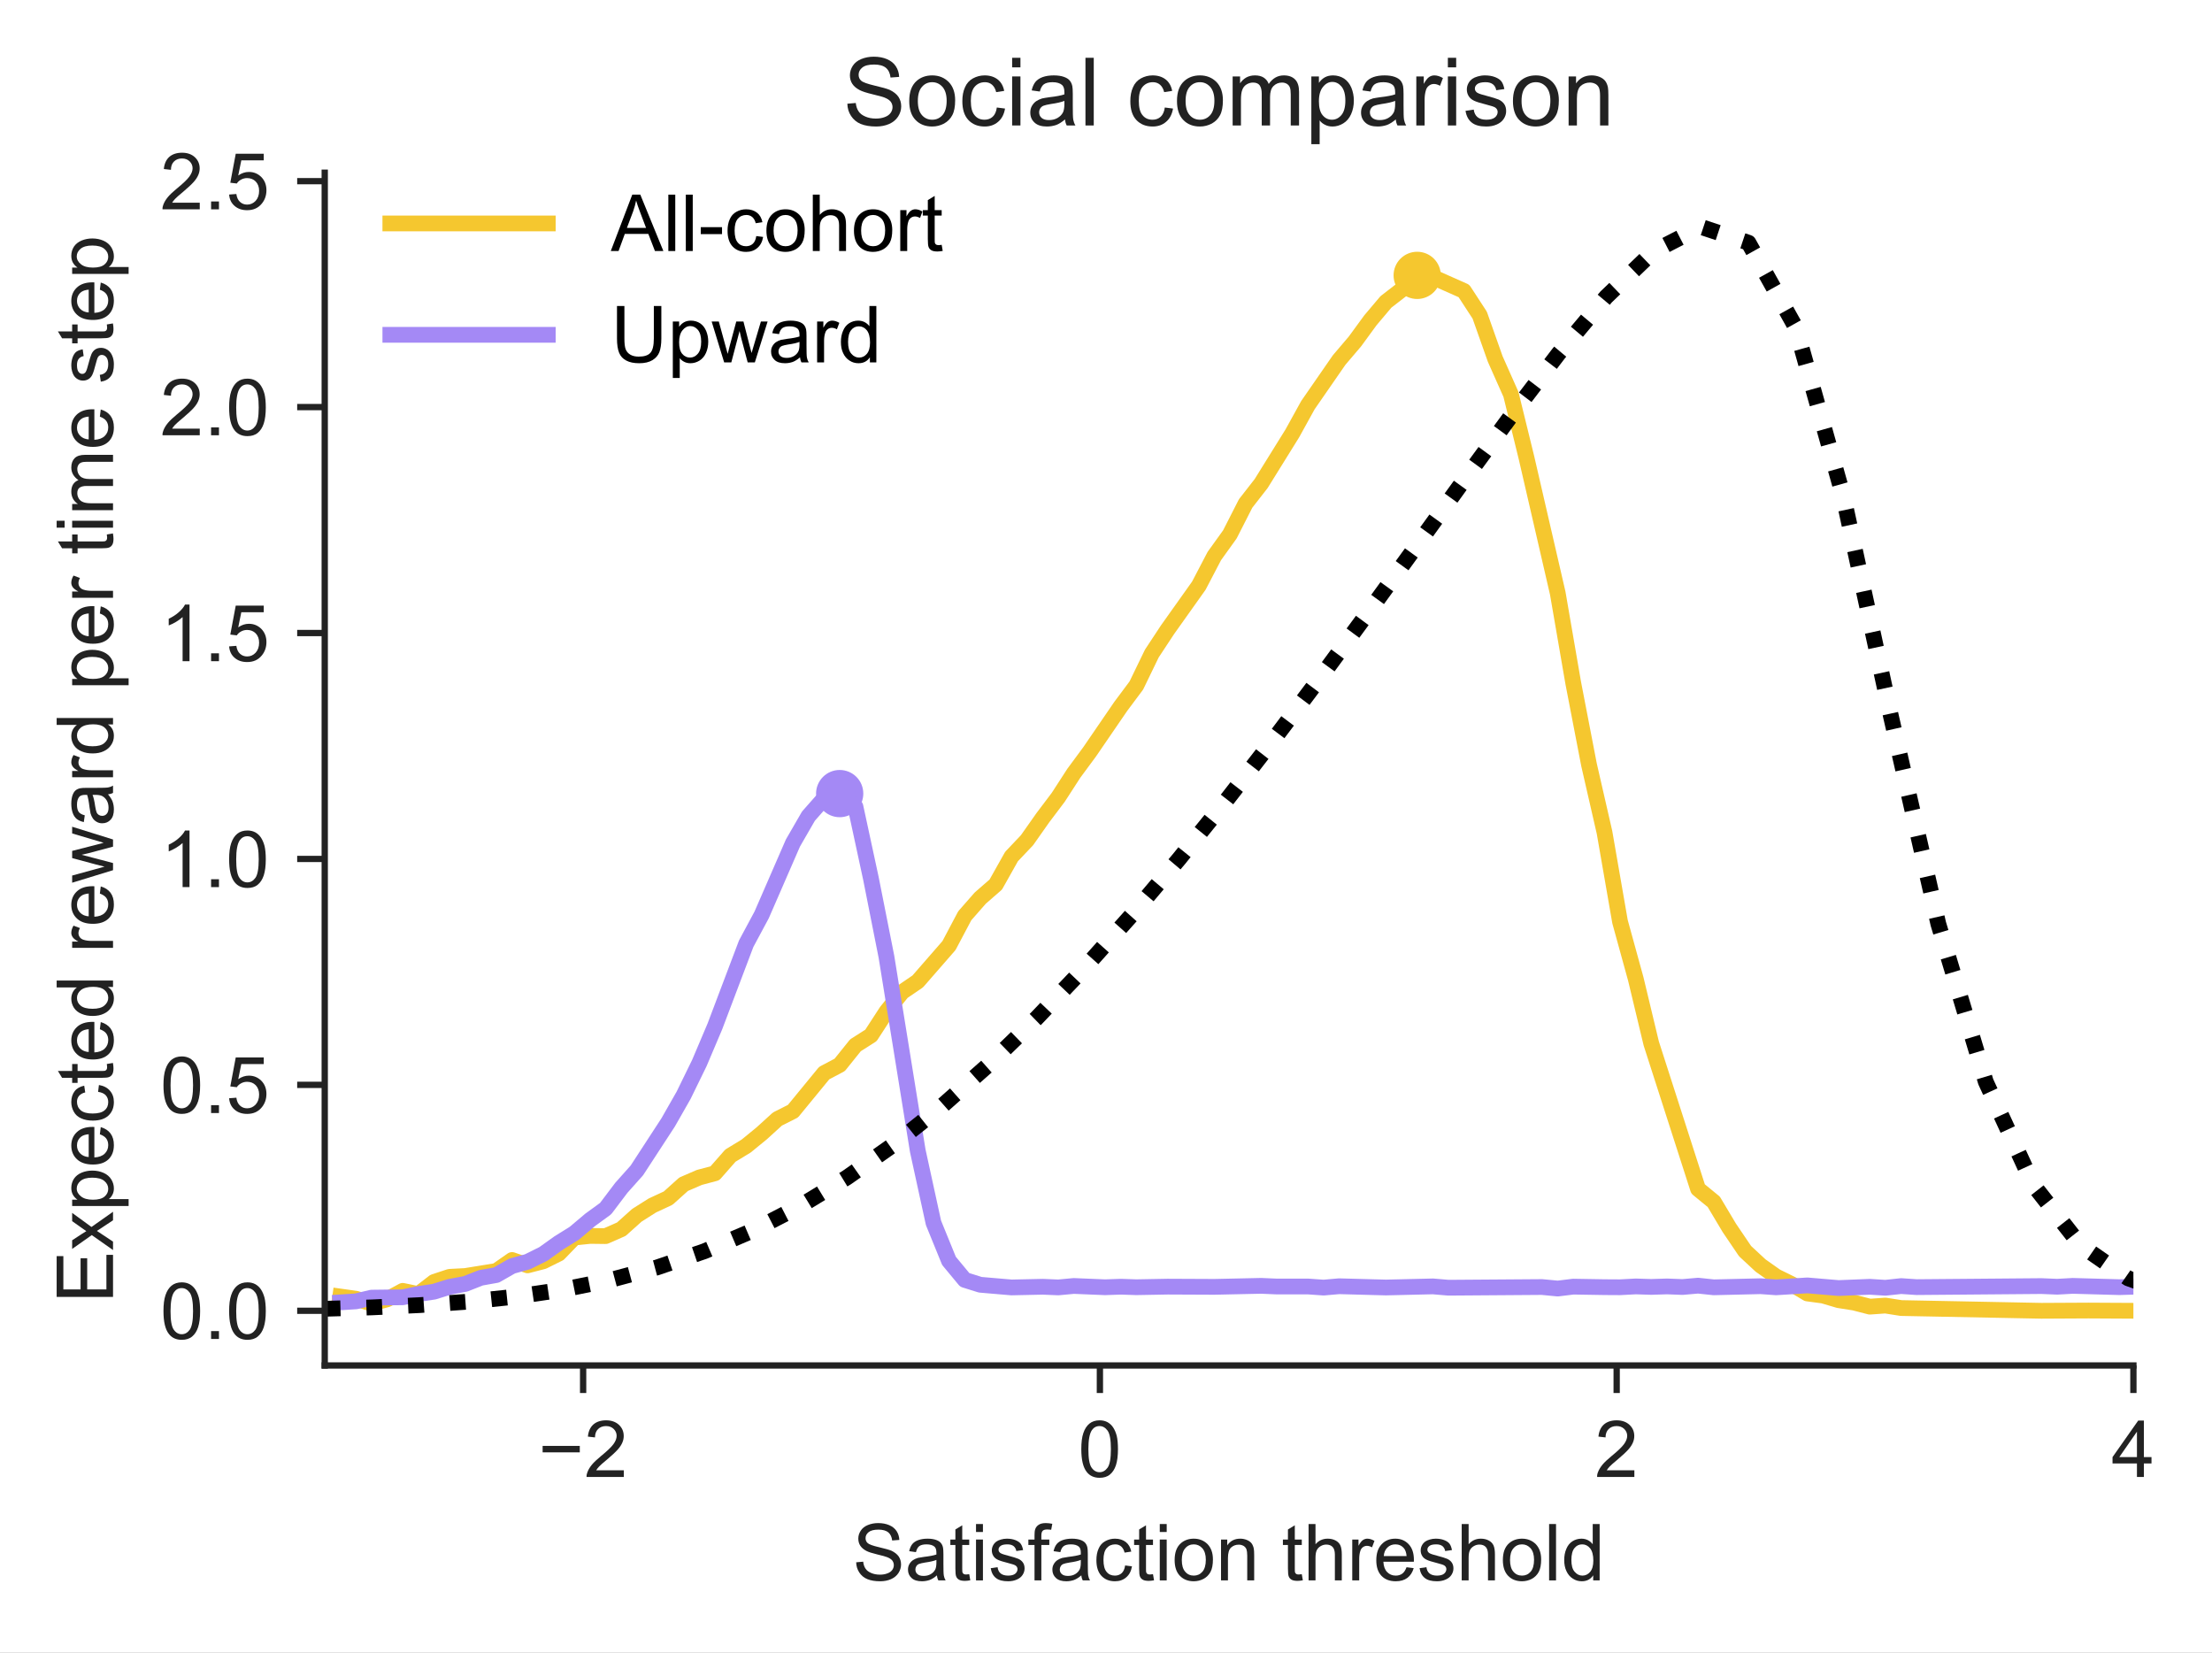 <?xml version="1.0" encoding="UTF-8" standalone="no"?>
<svg
   width="280.956pt"
   height="209.896pt"
   viewBox="0 0 280.956 209.896"
   version="1.1"
   id="svg537"
   sodipodi:docname="figure_4_inkscape_version.svg"
   xml:space="preserve"
   inkscape:version="1.2.2 (732a01da63, 2022-12-09)"
   xmlns:inkscape="http://www.inkscape.org/namespaces/inkscape"
   xmlns:sodipodi="http://sodipodi.sourceforge.net/DTD/sodipodi-0.dtd"
   xmlns:xlink="http://www.w3.org/1999/xlink"
   xmlns="http://www.w3.org/2000/svg"
   xmlns:svg="http://www.w3.org/2000/svg"><rect x="0" y="0" width="280.956" height="209.896" fill="#808080" stroke="none"/><sodipodi:namedview
     id="namedview539"
     pagecolor="#ffffff"
     bordercolor="#000000"
     borderopacity="0.25"
     inkscape:showpageshadow="2"
     inkscape:pageopacity="0.0"
     inkscape:pagecheckerboard="0"
     inkscape:deskcolor="#d1d1d1"
     inkscape:document-units="pt"
     showgrid="false"
     inkscape:zoom="1.4650138"
     inkscape:cx="502.72563"
     inkscape:cy="160.40804"
     inkscape:window-width="2880"
     inkscape:window-height="1514"
     inkscape:window-x="-11"
     inkscape:window-y="-11"
     inkscape:window-maximized="1"
     inkscape:current-layer="svg537" /><defs
     id="defs281"><g
       id="g267"><g
         id="glyph-0-0"><path
           d="M 5.031 -0.84 L 5.031 0 L 0.301 0 C 0.289 -0.211 0.328 -0.41 0.41 -0.609 C 0.531 -0.93 0.719 -1.238 0.98 -1.559 C 1.238 -1.871 1.629 -2.23 2.129 -2.648 C 2.91 -3.281 3.43 -3.781 3.711 -4.16 C 3.98 -4.531 4.121 -4.879 4.121 -5.219 C 4.121 -5.559 3.988 -5.859 3.738 -6.102 C 3.488 -6.34 3.172 -6.461 2.77 -6.461 C 2.352 -6.461 2.012 -6.328 1.762 -6.078 C 1.5 -5.82 1.371 -5.469 1.371 -5.02 L 0.469 -5.121 C 0.531 -5.789 0.762 -6.301 1.16 -6.66 C 1.559 -7.012 2.109 -7.191 2.789 -7.191 C 3.469 -7.191 4.02 -6.988 4.422 -6.609 C 4.82 -6.23 5.02 -5.762 5.02 -5.199 C 5.02 -4.91 4.961 -4.629 4.84 -4.352 C 4.719 -4.07 4.531 -3.781 4.262 -3.48 C 3.988 -3.172 3.539 -2.75 2.91 -2.219 C 2.379 -1.781 2.039 -1.48 1.891 -1.32 C 1.738 -1.16 1.621 -1 1.52 -0.84 Z M 5.031 -0.84 "
           id="path132" /></g><g
         id="glyph-0-1"><path
           d="M 0.422 -3.531 C 0.422 -4.371 0.5 -5.051 0.68 -5.57 C 0.852 -6.09 1.109 -6.488 1.449 -6.77 C 1.789 -7.051 2.23 -7.191 2.75 -7.191 C 3.129 -7.191 3.469 -7.109 3.762 -6.949 C 4.039 -6.789 4.281 -6.57 4.469 -6.281 C 4.66 -5.988 4.809 -5.641 4.922 -5.219 C 5.02 -4.801 5.078 -4.23 5.078 -3.531 C 5.078 -2.691 4.988 -2.012 4.82 -1.488 C 4.648 -0.969 4.391 -0.578 4.051 -0.301 C 3.711 -0.02 3.27 0.109 2.75 0.109 C 2.051 0.109 1.512 -0.129 1.121 -0.621 C 0.648 -1.211 0.422 -2.18 0.422 -3.531 Z M 1.32 -3.531 C 1.32 -2.352 1.449 -1.57 1.73 -1.18 C 2 -0.789 2.34 -0.602 2.738 -0.602 C 3.141 -0.602 3.48 -0.789 3.762 -1.18 C 4.039 -1.57 4.18 -2.352 4.18 -3.531 C 4.18 -4.711 4.039 -5.488 3.762 -5.879 C 3.48 -6.262 3.141 -6.461 2.738 -6.461 C 2.328 -6.461 2.012 -6.289 1.77 -5.949 C 1.469 -5.512 1.32 -4.699 1.32 -3.531 Z M 1.32 -3.531 "
           id="path135" /></g><g
         id="glyph-0-2"><path
           d="M 3.23 0 L 3.23 -1.711 L 0.129 -1.711 L 0.129 -2.52 L 3.391 -7.16 L 4.109 -7.16 L 4.109 -2.52 L 5.078 -2.52 L 5.078 -1.711 L 4.109 -1.711 L 4.109 0 Z M 3.23 -2.52 L 3.23 -5.75 L 0.988 -2.52 Z M 3.23 -2.52 "
           id="path138" /></g><g
         id="glyph-0-3"><path
           d="M 0.449 -2.301 L 1.34 -2.379 C 1.379 -2.02 1.48 -1.719 1.641 -1.488 C 1.789 -1.262 2.031 -1.078 2.359 -0.941 C 2.68 -0.801 3.051 -0.73 3.461 -0.73 C 3.82 -0.73 4.129 -0.781 4.41 -0.891 C 4.691 -0.988 4.891 -1.141 5.031 -1.328 C 5.16 -1.512 5.23 -1.719 5.23 -1.941 C 5.23 -2.16 5.16 -2.359 5.031 -2.531 C 4.898 -2.691 4.691 -2.828 4.391 -2.949 C 4.199 -3.031 3.781 -3.141 3.121 -3.301 C 2.461 -3.461 2 -3.609 1.738 -3.75 C 1.398 -3.93 1.141 -4.148 0.969 -4.41 C 0.801 -4.672 0.719 -4.969 0.719 -5.309 C 0.719 -5.672 0.82 -6 1.031 -6.32 C 1.23 -6.629 1.531 -6.871 1.93 -7.031 C 2.32 -7.191 2.762 -7.281 3.238 -7.281 C 3.77 -7.281 4.238 -7.191 4.641 -7.02 C 5.039 -6.852 5.359 -6.602 5.578 -6.27 C 5.801 -5.93 5.91 -5.559 5.93 -5.141 L 5.02 -5.07 C 4.969 -5.52 4.809 -5.859 4.531 -6.102 C 4.25 -6.328 3.828 -6.449 3.281 -6.449 C 2.699 -6.449 2.289 -6.34 2.031 -6.129 C 1.77 -5.922 1.641 -5.672 1.641 -5.371 C 1.641 -5.109 1.73 -4.898 1.91 -4.738 C 2.09 -4.57 2.57 -4.398 3.34 -4.219 C 4.109 -4.039 4.641 -3.891 4.93 -3.77 C 5.34 -3.57 5.648 -3.328 5.852 -3.039 C 6.051 -2.738 6.148 -2.398 6.148 -2.02 C 6.148 -1.641 6.039 -1.281 5.82 -0.941 C 5.602 -0.602 5.281 -0.34 4.879 -0.16 C 4.469 0.02 4.012 0.109 3.5 0.109 C 2.852 0.109 2.309 0.02 1.871 -0.16 C 1.43 -0.34 1.09 -0.629 0.84 -1.012 C 0.59 -1.391 0.461 -1.82 0.449 -2.301 Z M 0.449 -2.301 "
           id="path141" /></g><g
         id="glyph-0-4"><path
           d="M 4.039 -0.641 C 3.711 -0.359 3.398 -0.16 3.102 -0.051 C 2.801 0.051 2.469 0.109 2.129 0.109 C 1.559 0.109 1.121 -0.02 0.82 -0.301 C 0.512 -0.578 0.359 -0.93 0.359 -1.371 C 0.359 -1.621 0.41 -1.852 0.531 -2.059 C 0.648 -2.27 0.801 -2.441 0.988 -2.57 C 1.172 -2.691 1.379 -2.789 1.621 -2.859 C 1.789 -2.898 2.051 -2.941 2.398 -2.988 C 3.109 -3.07 3.629 -3.172 3.969 -3.289 C 3.969 -3.41 3.969 -3.48 3.969 -3.52 C 3.969 -3.879 3.891 -4.129 3.73 -4.281 C 3.5 -4.48 3.16 -4.578 2.719 -4.578 C 2.301 -4.578 2 -4.5 1.801 -4.359 C 1.602 -4.211 1.461 -3.949 1.371 -3.59 L 0.512 -3.711 C 0.59 -4.07 0.719 -4.371 0.898 -4.602 C 1.078 -4.82 1.328 -5 1.672 -5.121 C 2.012 -5.238 2.398 -5.301 2.852 -5.301 C 3.289 -5.301 3.648 -5.238 3.93 -5.141 C 4.211 -5.039 4.41 -4.91 4.539 -4.75 C 4.672 -4.59 4.762 -4.398 4.809 -4.16 C 4.84 -4 4.859 -3.73 4.859 -3.34 L 4.859 -2.172 C 4.859 -1.352 4.871 -0.84 4.91 -0.621 C 4.949 -0.398 5.02 -0.199 5.141 0 L 4.219 0 C 4.121 -0.18 4.059 -0.391 4.039 -0.641 Z M 3.969 -2.602 C 3.648 -2.469 3.172 -2.359 2.531 -2.27 C 2.172 -2.211 1.91 -2.148 1.762 -2.09 C 1.609 -2.031 1.5 -1.93 1.422 -1.809 C 1.34 -1.68 1.301 -1.539 1.301 -1.391 C 1.301 -1.148 1.379 -0.961 1.559 -0.801 C 1.738 -0.641 2 -0.57 2.34 -0.57 C 2.68 -0.57 2.98 -0.641 3.238 -0.789 C 3.5 -0.941 3.699 -1.141 3.828 -1.398 C 3.922 -1.602 3.969 -1.891 3.969 -2.281 Z M 3.969 -2.602 "
           id="path144" /></g><g
         id="glyph-0-5"><path
           d="M 2.578 -0.789 L 2.711 -0.012 C 2.449 0.031 2.23 0.059 2.039 0.059 C 1.719 0.059 1.469 0.012 1.301 -0.078 C 1.121 -0.18 1 -0.309 0.93 -0.48 C 0.852 -0.641 0.82 -0.988 0.82 -1.52 L 0.82 -4.5 L 0.18 -4.5 L 0.18 -5.191 L 0.82 -5.191 L 0.82 -6.469 L 1.691 -7 L 1.691 -5.191 L 2.578 -5.191 L 2.578 -4.5 L 1.691 -4.5 L 1.691 -1.469 C 1.691 -1.211 1.699 -1.051 1.738 -0.98 C 1.77 -0.91 1.82 -0.852 1.891 -0.809 C 1.961 -0.77 2.059 -0.75 2.191 -0.75 C 2.289 -0.75 2.422 -0.762 2.578 -0.789 Z M 2.578 -0.789 "
           id="path147" /></g><g
         id="glyph-0-6"><path
           d="M 0.66 -6.148 L 0.66 -7.16 L 1.539 -7.16 L 1.539 -6.148 Z M 0.66 0 L 0.66 -5.191 L 1.539 -5.191 L 1.539 0 Z M 0.66 0 "
           id="path150" /></g><g
         id="glyph-0-7"><path
           d="M 0.309 -1.551 L 1.18 -1.68 C 1.219 -1.328 1.359 -1.059 1.578 -0.879 C 1.801 -0.699 2.121 -0.609 2.52 -0.609 C 2.922 -0.609 3.219 -0.691 3.422 -0.852 C 3.609 -1.012 3.711 -1.211 3.711 -1.43 C 3.711 -1.629 3.621 -1.781 3.449 -1.898 C 3.328 -1.98 3.031 -2.078 2.551 -2.199 C 1.91 -2.359 1.461 -2.5 1.211 -2.621 C 0.961 -2.738 0.77 -2.898 0.641 -3.109 C 0.512 -3.32 0.449 -3.551 0.449 -3.809 C 0.449 -4.039 0.5 -4.25 0.609 -4.449 C 0.711 -4.648 0.859 -4.809 1.039 -4.941 C 1.18 -5.039 1.359 -5.121 1.602 -5.191 C 1.84 -5.262 2.09 -5.301 2.359 -5.301 C 2.762 -5.301 3.121 -5.238 3.43 -5.121 C 3.738 -5 3.969 -4.852 4.121 -4.648 C 4.262 -4.449 4.359 -4.18 4.422 -3.852 L 3.559 -3.73 C 3.52 -3.988 3.398 -4.199 3.219 -4.352 C 3.031 -4.5 2.77 -4.578 2.43 -4.578 C 2.02 -4.578 1.73 -4.512 1.559 -4.379 C 1.379 -4.238 1.301 -4.09 1.301 -3.91 C 1.301 -3.789 1.328 -3.691 1.41 -3.602 C 1.48 -3.5 1.59 -3.43 1.75 -3.371 C 1.828 -3.328 2.09 -3.262 2.52 -3.141 C 3.141 -2.98 3.578 -2.84 3.82 -2.738 C 4.059 -2.629 4.262 -2.469 4.398 -2.27 C 4.539 -2.07 4.609 -1.82 4.609 -1.52 C 4.609 -1.219 4.52 -0.949 4.352 -0.691 C 4.18 -0.43 3.93 -0.238 3.609 -0.102 C 3.289 0.039 2.922 0.109 2.52 0.109 C 1.84 0.109 1.328 -0.02 0.98 -0.301 C 0.621 -0.578 0.398 -0.988 0.309 -1.551 Z M 0.309 -1.551 "
           id="path153" /></g><g
         id="glyph-0-8"><path
           d="M 0.871 0 L 0.871 -4.5 L 0.09 -4.5 L 0.09 -5.191 L 0.871 -5.191 L 0.871 -5.738 C 0.871 -6.078 0.898 -6.34 0.961 -6.512 C 1.039 -6.738 1.191 -6.93 1.41 -7.07 C 1.621 -7.211 1.922 -7.281 2.301 -7.281 C 2.551 -7.281 2.828 -7.25 3.129 -7.191 L 2.988 -6.43 C 2.809 -6.449 2.641 -6.469 2.48 -6.469 C 2.211 -6.469 2.02 -6.41 1.91 -6.301 C 1.789 -6.18 1.738 -5.969 1.738 -5.66 L 1.738 -5.191 L 2.75 -5.191 L 2.75 -4.5 L 1.738 -4.5 L 1.738 0 Z M 0.871 0 "
           id="path156" /></g><g
         id="glyph-0-9"><path
           d="M 4.039 -1.898 L 4.91 -1.789 C 4.809 -1.191 4.57 -0.719 4.18 -0.391 C 3.789 -0.051 3.309 0.109 2.75 0.109 C 2.031 0.109 1.461 -0.121 1.031 -0.578 C 0.602 -1.039 0.391 -1.699 0.391 -2.57 C 0.391 -3.129 0.48 -3.621 0.672 -4.039 C 0.852 -4.461 1.129 -4.77 1.512 -4.98 C 1.891 -5.191 2.301 -5.301 2.75 -5.301 C 3.309 -5.301 3.77 -5.148 4.129 -4.871 C 4.488 -4.59 4.719 -4.18 4.82 -3.66 L 3.969 -3.531 C 3.891 -3.871 3.738 -4.129 3.539 -4.309 C 3.328 -4.488 3.078 -4.578 2.789 -4.578 C 2.34 -4.578 1.98 -4.422 1.699 -4.102 C 1.422 -3.781 1.289 -3.281 1.289 -2.602 C 1.289 -1.898 1.422 -1.391 1.691 -1.078 C 1.949 -0.762 2.301 -0.609 2.738 -0.609 C 3.078 -0.609 3.371 -0.711 3.602 -0.922 C 3.828 -1.129 3.98 -1.461 4.039 -1.898 Z M 4.039 -1.898 "
           id="path159" /></g><g
         id="glyph-0-10"><path
           d="M 0.328 -2.59 C 0.328 -3.551 0.59 -4.262 1.129 -4.73 C 1.57 -5.109 2.121 -5.301 2.762 -5.301 C 3.469 -5.301 4.051 -5.059 4.512 -4.602 C 4.961 -4.129 5.191 -3.488 5.191 -2.672 C 5.191 -2 5.09 -1.469 4.891 -1.09 C 4.691 -0.711 4.391 -0.41 4.012 -0.199 C 3.629 0 3.211 0.109 2.762 0.109 C 2.031 0.109 1.441 -0.121 1 -0.578 C 0.551 -1.039 0.328 -1.711 0.328 -2.59 Z M 1.238 -2.59 C 1.238 -1.93 1.379 -1.43 1.672 -1.102 C 1.949 -0.77 2.32 -0.609 2.762 -0.609 C 3.199 -0.609 3.559 -0.77 3.852 -1.102 C 4.141 -1.43 4.289 -1.941 4.289 -2.621 C 4.289 -3.262 4.141 -3.738 3.852 -4.078 C 3.551 -4.41 3.191 -4.578 2.762 -4.578 C 2.32 -4.578 1.949 -4.41 1.672 -4.078 C 1.379 -3.75 1.238 -3.25 1.238 -2.59 Z M 1.238 -2.59 "
           id="path162" /></g><g
         id="glyph-0-11"><path
           d="M 0.66 0 L 0.66 -5.191 L 1.449 -5.191 L 1.449 -4.449 C 1.828 -5.012 2.379 -5.301 3.102 -5.301 C 3.41 -5.301 3.699 -5.238 3.961 -5.129 C 4.219 -5.02 4.422 -4.871 4.551 -4.691 C 4.68 -4.512 4.77 -4.289 4.82 -4.039 C 4.852 -3.879 4.871 -3.59 4.871 -3.191 L 4.871 0 L 3.988 0 L 3.988 -3.148 C 3.988 -3.512 3.949 -3.77 3.891 -3.949 C 3.82 -4.129 3.699 -4.27 3.531 -4.379 C 3.352 -4.48 3.148 -4.539 2.922 -4.539 C 2.539 -4.539 2.211 -4.422 1.941 -4.18 C 1.672 -3.941 1.539 -3.488 1.539 -2.828 L 1.539 0 Z M 0.66 0 "
           id="path165" /></g><g
         id="glyph-0-12" /><g
         id="glyph-0-13"><path
           d="M 0.66 0 L 0.66 -7.16 L 1.539 -7.16 L 1.539 -4.59 C 1.941 -5.059 2.461 -5.301 3.09 -5.301 C 3.469 -5.301 3.809 -5.219 4.09 -5.07 C 4.371 -4.922 4.578 -4.711 4.699 -4.449 C 4.82 -4.18 4.879 -3.789 4.879 -3.289 L 4.879 0 L 4 0 L 4 -3.289 C 4 -3.73 3.898 -4.051 3.711 -4.25 C 3.52 -4.449 3.25 -4.551 2.91 -4.551 C 2.648 -4.551 2.398 -4.48 2.172 -4.34 C 1.941 -4.199 1.781 -4.02 1.68 -3.789 C 1.578 -3.559 1.539 -3.238 1.539 -2.84 L 1.539 0 Z M 0.66 0 "
           id="path169" /></g><g
         id="glyph-0-14"><path
           d="M 0.648 0 L 0.648 -5.191 L 1.441 -5.191 L 1.441 -4.398 C 1.641 -4.762 1.82 -5 2 -5.121 C 2.172 -5.238 2.359 -5.301 2.559 -5.301 C 2.859 -5.301 3.16 -5.199 3.469 -5.02 L 3.16 -4.199 C 2.941 -4.32 2.73 -4.391 2.52 -4.391 C 2.32 -4.391 2.148 -4.328 2 -4.219 C 1.84 -4.102 1.73 -3.941 1.672 -3.738 C 1.57 -3.422 1.531 -3.078 1.531 -2.711 L 1.531 0 Z M 0.648 0 "
           id="path172" /></g><g
         id="glyph-0-15"><path
           d="M 4.211 -1.672 L 5.121 -1.559 C 4.969 -1.02 4.699 -0.609 4.32 -0.32 C 3.93 -0.031 3.441 0.109 2.84 0.109 C 2.078 0.109 1.469 -0.121 1.031 -0.578 C 0.59 -1.039 0.371 -1.699 0.371 -2.551 C 0.371 -3.422 0.59 -4.102 1.039 -4.578 C 1.48 -5.059 2.07 -5.301 2.789 -5.301 C 3.48 -5.301 4.051 -5.059 4.488 -4.59 C 4.93 -4.121 5.148 -3.461 5.148 -2.602 C 5.148 -2.539 5.141 -2.469 5.141 -2.371 L 1.27 -2.371 C 1.301 -1.789 1.461 -1.359 1.75 -1.059 C 2.039 -0.762 2.398 -0.609 2.84 -0.609 C 3.16 -0.609 3.441 -0.691 3.672 -0.859 C 3.891 -1.02 4.07 -1.289 4.211 -1.672 Z M 1.32 -3.09 L 4.219 -3.09 C 4.18 -3.531 4.07 -3.852 3.891 -4.07 C 3.609 -4.41 3.238 -4.578 2.801 -4.578 C 2.391 -4.578 2.051 -4.441 1.781 -4.172 C 1.5 -3.898 1.352 -3.539 1.32 -3.09 Z M 1.32 -3.09 "
           id="path175" /></g><g
         id="glyph-0-16"><path
           d="M 0.641 0 L 0.641 -7.16 L 1.52 -7.16 L 1.52 0 Z M 0.641 0 "
           id="path178" /></g><g
         id="glyph-0-17"><path
           d="M 4.02 0 L 4.02 -0.648 C 3.691 -0.141 3.211 0.109 2.57 0.109 C 2.148 0.109 1.77 0 1.43 -0.23 C 1.078 -0.449 0.809 -0.77 0.621 -1.18 C 0.43 -1.578 0.34 -2.051 0.34 -2.59 C 0.34 -3.102 0.422 -3.57 0.602 -3.988 C 0.77 -4.41 1.031 -4.738 1.371 -4.961 C 1.711 -5.18 2.102 -5.301 2.531 -5.301 C 2.84 -5.301 3.121 -5.23 3.371 -5.102 C 3.609 -4.969 3.809 -4.801 3.961 -4.59 L 3.961 -7.16 L 4.84 -7.16 L 4.84 0 Z M 1.25 -2.59 C 1.25 -1.922 1.379 -1.422 1.66 -1.102 C 1.941 -0.77 2.27 -0.609 2.648 -0.609 C 3.031 -0.609 3.359 -0.762 3.629 -1.078 C 3.898 -1.391 4.039 -1.871 4.039 -2.512 C 4.039 -3.219 3.898 -3.738 3.629 -4.078 C 3.352 -4.41 3.02 -4.578 2.621 -4.578 C 2.219 -4.578 1.898 -4.422 1.641 -4.102 C 1.379 -3.781 1.25 -3.27 1.25 -2.59 Z M 1.25 -2.59 "
           id="path181" /></g><g
         id="glyph-0-18"><path
           d="M 0.91 0 L 0.91 -1 L 1.91 -1 L 1.91 0 Z M 0.91 0 "
           id="path184" /></g><g
         id="glyph-0-19"><path
           d="M 0.422 -1.879 L 1.34 -1.949 C 1.398 -1.5 1.559 -1.16 1.809 -0.941 C 2.059 -0.711 2.359 -0.602 2.711 -0.602 C 3.129 -0.602 3.488 -0.762 3.789 -1.078 C 4.078 -1.398 4.23 -1.82 4.23 -2.352 C 4.23 -2.852 4.078 -3.238 3.801 -3.531 C 3.52 -3.82 3.148 -3.969 2.699 -3.969 C 2.422 -3.969 2.16 -3.898 1.93 -3.77 C 1.699 -3.641 1.52 -3.48 1.398 -3.281 L 0.57 -3.379 L 1.262 -7.059 L 4.82 -7.059 L 4.82 -6.219 L 1.969 -6.219 L 1.578 -4.301 C 2.012 -4.602 2.461 -4.75 2.93 -4.75 C 3.551 -4.75 4.078 -4.531 4.512 -4.102 C 4.941 -3.66 5.16 -3.109 5.16 -2.43 C 5.16 -1.781 4.969 -1.219 4.59 -0.75 C 4.129 -0.172 3.512 0.109 2.711 0.109 C 2.059 0.109 1.531 -0.07 1.121 -0.43 C 0.699 -0.789 0.469 -1.27 0.422 -1.879 Z M 0.422 -1.879 "
           id="path187" /></g><g
         id="glyph-0-20"><path
           d="M 3.73 0 L 2.852 0 L 2.852 -5.602 C 2.629 -5.398 2.352 -5.191 2.012 -4.988 C 1.672 -4.789 1.359 -4.641 1.09 -4.539 L 1.09 -5.391 C 1.578 -5.621 2.012 -5.898 2.379 -6.23 C 2.738 -6.551 3 -6.871 3.16 -7.191 L 3.73 -7.191 Z M 3.73 0 "
           id="path190" /></g><g
         id="glyph-1-0"><path
           d="M 0 -0.789 L -7.16 -0.789 L -7.16 -5.969 L -6.309 -5.969 L -6.309 -1.738 L -4.121 -1.738 L -4.121 -5.699 L -3.281 -5.699 L -3.281 -1.738 L -0.84 -1.738 L -0.84 -6.129 L 0 -6.129 Z M 0 -0.789 "
           id="path193" /></g><g
         id="glyph-1-1"><path
           d="M 0 -0.07 L -2.699 -1.969 L -5.191 -0.211 L -5.191 -1.309 L -3.969 -2.109 C -3.73 -2.25 -3.539 -2.371 -3.391 -2.469 C -3.602 -2.609 -3.789 -2.75 -3.961 -2.871 L -5.191 -3.738 L -5.191 -4.789 L -2.738 -3 L 0 -4.93 L 0 -3.852 L -1.609 -2.781 L -2.051 -2.5 L 0 -1.141 Z M 0 -0.07 "
           id="path196" /></g><g
         id="glyph-1-2"><path
           d="M 1.98 -0.66 L -5.191 -0.66 L -5.191 -1.461 L -4.512 -1.461 C -4.77 -1.641 -4.969 -1.859 -5.102 -2.102 C -5.23 -2.34 -5.301 -2.621 -5.301 -2.961 C -5.301 -3.398 -5.18 -3.789 -4.961 -4.129 C -4.73 -4.469 -4.41 -4.719 -3.988 -4.898 C -3.57 -5.07 -3.121 -5.16 -2.629 -5.16 C -2.102 -5.16 -1.621 -5.059 -1.199 -4.871 C -0.77 -4.68 -0.441 -4.398 -0.219 -4.039 C 0 -3.68 0.109 -3.301 0.109 -2.898 C 0.109 -2.602 0.051 -2.34 -0.07 -2.109 C -0.191 -1.871 -0.34 -1.68 -0.539 -1.539 L 1.98 -1.539 Z M -2.559 -1.461 C -1.891 -1.461 -1.398 -1.59 -1.078 -1.859 C -0.762 -2.129 -0.609 -2.461 -0.609 -2.84 C -0.609 -3.23 -0.77 -3.559 -1.102 -3.84 C -1.43 -4.121 -1.941 -4.262 -2.641 -4.262 C -3.301 -4.262 -3.789 -4.121 -4.121 -3.852 C -4.441 -3.578 -4.609 -3.262 -4.609 -2.879 C -4.609 -2.5 -4.43 -2.172 -4.078 -1.891 C -3.73 -1.602 -3.219 -1.461 -2.559 -1.461 Z M -2.559 -1.461 "
           id="path199" /></g><g
         id="glyph-1-3"><path
           d="M -1.672 -4.211 L -1.559 -5.121 C -1.02 -4.969 -0.609 -4.699 -0.32 -4.32 C -0.031 -3.93 0.109 -3.441 0.109 -2.84 C 0.109 -2.078 -0.121 -1.469 -0.578 -1.031 C -1.039 -0.59 -1.699 -0.371 -2.551 -0.371 C -3.422 -0.371 -4.102 -0.59 -4.578 -1.039 C -5.059 -1.48 -5.301 -2.07 -5.301 -2.789 C -5.301 -3.48 -5.059 -4.051 -4.59 -4.488 C -4.121 -4.93 -3.461 -5.148 -2.602 -5.148 C -2.539 -5.148 -2.469 -5.141 -2.371 -5.141 L -2.371 -1.27 C -1.789 -1.301 -1.359 -1.461 -1.059 -1.75 C -0.762 -2.039 -0.609 -2.398 -0.609 -2.84 C -0.609 -3.16 -0.691 -3.441 -0.859 -3.672 C -1.02 -3.891 -1.289 -4.07 -1.672 -4.211 Z M -3.09 -1.32 L -3.09 -4.219 C -3.531 -4.18 -3.852 -4.07 -4.07 -3.891 C -4.41 -3.609 -4.578 -3.238 -4.578 -2.801 C -4.578 -2.391 -4.441 -2.051 -4.172 -1.781 C -3.898 -1.5 -3.539 -1.352 -3.09 -1.32 Z M -3.09 -1.32 "
           id="path202" /></g><g
         id="glyph-1-4"><path
           d="M -1.898 -4.039 L -1.789 -4.91 C -1.191 -4.809 -0.719 -4.57 -0.391 -4.18 C -0.051 -3.789 0.109 -3.309 0.109 -2.75 C 0.109 -2.031 -0.121 -1.461 -0.578 -1.031 C -1.039 -0.602 -1.699 -0.391 -2.57 -0.391 C -3.129 -0.391 -3.621 -0.48 -4.039 -0.672 C -4.461 -0.852 -4.77 -1.129 -4.98 -1.512 C -5.191 -1.891 -5.301 -2.301 -5.301 -2.75 C -5.301 -3.309 -5.148 -3.77 -4.871 -4.129 C -4.59 -4.488 -4.18 -4.719 -3.66 -4.82 L -3.531 -3.969 C -3.871 -3.891 -4.129 -3.738 -4.309 -3.539 C -4.488 -3.328 -4.578 -3.078 -4.578 -2.789 C -4.578 -2.34 -4.422 -1.98 -4.102 -1.699 C -3.781 -1.422 -3.281 -1.289 -2.602 -1.289 C -1.898 -1.289 -1.391 -1.422 -1.078 -1.691 C -0.762 -1.949 -0.609 -2.301 -0.609 -2.738 C -0.609 -3.078 -0.711 -3.371 -0.922 -3.602 C -1.129 -3.828 -1.461 -3.98 -1.898 -4.039 Z M -1.898 -4.039 "
           id="path205" /></g><g
         id="glyph-1-5"><path
           d="M -0.789 -2.578 L -0.012 -2.711 C 0.031 -2.449 0.059 -2.23 0.059 -2.039 C 0.059 -1.719 0.012 -1.469 -0.078 -1.301 C -0.18 -1.121 -0.309 -1 -0.48 -0.93 C -0.641 -0.852 -0.988 -0.82 -1.52 -0.82 L -4.5 -0.82 L -4.5 -0.18 L -5.191 -0.18 L -5.191 -0.82 L -6.469 -0.82 L -7 -1.691 L -5.191 -1.691 L -5.191 -2.578 L -4.5 -2.578 L -4.5 -1.691 L -1.469 -1.691 C -1.211 -1.691 -1.051 -1.699 -0.98 -1.738 C -0.91 -1.77 -0.852 -1.82 -0.809 -1.891 C -0.77 -1.961 -0.75 -2.059 -0.75 -2.191 C -0.75 -2.289 -0.762 -2.422 -0.789 -2.578 Z M -0.789 -2.578 "
           id="path208" /></g><g
         id="glyph-1-6"><path
           d="M 0 -4.02 L -0.648 -4.02 C -0.141 -3.691 0.109 -3.211 0.109 -2.57 C 0.109 -2.148 0 -1.77 -0.23 -1.43 C -0.449 -1.078 -0.77 -0.809 -1.18 -0.621 C -1.578 -0.43 -2.051 -0.34 -2.59 -0.34 C -3.102 -0.34 -3.57 -0.422 -3.988 -0.602 C -4.41 -0.77 -4.738 -1.031 -4.961 -1.371 C -5.18 -1.711 -5.301 -2.102 -5.301 -2.531 C -5.301 -2.84 -5.23 -3.121 -5.102 -3.371 C -4.969 -3.609 -4.801 -3.809 -4.59 -3.961 L -7.16 -3.961 L -7.16 -4.84 L 0 -4.84 Z M -2.59 -1.25 C -1.922 -1.25 -1.422 -1.379 -1.102 -1.66 C -0.77 -1.941 -0.609 -2.27 -0.609 -2.648 C -0.609 -3.031 -0.762 -3.359 -1.078 -3.629 C -1.391 -3.898 -1.871 -4.039 -2.512 -4.039 C -3.219 -4.039 -3.738 -3.898 -4.078 -3.629 C -4.41 -3.352 -4.578 -3.02 -4.578 -2.621 C -4.578 -2.219 -4.422 -1.898 -4.102 -1.641 C -3.781 -1.379 -3.27 -1.25 -2.59 -1.25 Z M -2.59 -1.25 "
           id="path211" /></g><g
         id="glyph-1-7" /><g
         id="glyph-1-8"><path
           d="M 0 -0.648 L -5.191 -0.648 L -5.191 -1.441 L -4.398 -1.441 C -4.762 -1.641 -5 -1.82 -5.121 -2 C -5.238 -2.172 -5.301 -2.359 -5.301 -2.559 C -5.301 -2.859 -5.199 -3.16 -5.02 -3.469 L -4.199 -3.16 C -4.32 -2.941 -4.391 -2.73 -4.391 -2.52 C -4.391 -2.32 -4.328 -2.148 -4.219 -2 C -4.102 -1.84 -3.941 -1.73 -3.738 -1.672 C -3.422 -1.57 -3.078 -1.531 -2.711 -1.531 L 0 -1.531 Z M 0 -0.648 "
           id="path215" /></g><g
         id="glyph-1-9"><path
           d="M 0 -1.621 L -5.191 -0.031 L -5.191 -0.941 L -2.191 -1.762 L -1.078 -2.07 C -1.129 -2.078 -1.488 -2.172 -2.148 -2.34 L -5.191 -3.16 L -5.191 -4.07 L -2.18 -4.84 L -1.191 -5.102 L -5.191 -6.289 L -5.191 -7.141 L 0 -5.52 L 0 -4.609 L -3.109 -3.781 L -3.988 -3.578 L 0 -2.531 Z M 0 -1.621 "
           id="path218" /></g><g
         id="glyph-1-10"><path
           d="M -0.641 -4.039 C -0.359 -3.711 -0.16 -3.398 -0.051 -3.102 C 0.051 -2.801 0.109 -2.469 0.109 -2.129 C 0.109 -1.559 -0.02 -1.121 -0.301 -0.82 C -0.578 -0.512 -0.93 -0.359 -1.371 -0.359 C -1.621 -0.359 -1.852 -0.41 -2.059 -0.531 C -2.27 -0.648 -2.441 -0.801 -2.57 -0.988 C -2.691 -1.172 -2.789 -1.379 -2.859 -1.621 C -2.898 -1.789 -2.941 -2.051 -2.988 -2.398 C -3.07 -3.109 -3.172 -3.629 -3.289 -3.969 C -3.41 -3.969 -3.48 -3.969 -3.52 -3.969 C -3.879 -3.969 -4.129 -3.891 -4.281 -3.73 C -4.48 -3.5 -4.578 -3.16 -4.578 -2.719 C -4.578 -2.301 -4.5 -2 -4.359 -1.801 C -4.211 -1.602 -3.949 -1.461 -3.59 -1.371 L -3.711 -0.512 C -4.07 -0.59 -4.371 -0.719 -4.602 -0.898 C -4.82 -1.078 -5 -1.328 -5.121 -1.672 C -5.238 -2.012 -5.301 -2.398 -5.301 -2.852 C -5.301 -3.289 -5.238 -3.648 -5.141 -3.93 C -5.039 -4.211 -4.91 -4.41 -4.75 -4.539 C -4.59 -4.672 -4.398 -4.762 -4.16 -4.809 C -4 -4.84 -3.73 -4.859 -3.34 -4.859 L -2.172 -4.859 C -1.352 -4.859 -0.84 -4.871 -0.621 -4.91 C -0.398 -4.949 -0.199 -5.02 0 -5.141 L 0 -4.219 C -0.18 -4.121 -0.391 -4.059 -0.641 -4.039 Z M -2.602 -3.969 C -2.469 -3.648 -2.359 -3.172 -2.27 -2.531 C -2.211 -2.172 -2.148 -1.91 -2.09 -1.762 C -2.031 -1.609 -1.93 -1.5 -1.809 -1.422 C -1.68 -1.34 -1.539 -1.301 -1.391 -1.301 C -1.148 -1.301 -0.961 -1.379 -0.801 -1.559 C -0.641 -1.738 -0.57 -2 -0.57 -2.34 C -0.57 -2.68 -0.641 -2.98 -0.789 -3.238 C -0.941 -3.5 -1.141 -3.699 -1.398 -3.828 C -1.602 -3.922 -1.891 -3.969 -2.281 -3.969 Z M -2.602 -3.969 "
           id="path221" /></g><g
         id="glyph-1-11"><path
           d="M -6.148 -0.66 L -7.16 -0.66 L -7.16 -1.539 L -6.148 -1.539 Z M 0 -0.66 L -5.191 -0.66 L -5.191 -1.539 L 0 -1.539 Z M 0 -0.66 "
           id="path224" /></g><g
         id="glyph-1-12"><path
           d="M 0 -0.66 L -5.191 -0.66 L -5.191 -1.449 L -4.461 -1.449 C -4.711 -1.609 -4.91 -1.82 -5.07 -2.09 C -5.219 -2.359 -5.301 -2.672 -5.301 -3.02 C -5.301 -3.398 -5.219 -3.711 -5.059 -3.961 C -4.898 -4.199 -4.672 -4.379 -4.391 -4.48 C -4.988 -4.891 -5.301 -5.422 -5.301 -6.078 C -5.301 -6.602 -5.148 -6.988 -4.871 -7.27 C -4.59 -7.551 -4.148 -7.691 -3.559 -7.691 L 0 -7.691 L 0 -6.809 L -3.27 -6.809 C -3.609 -6.809 -3.859 -6.781 -4.02 -6.719 C -4.18 -6.66 -4.301 -6.559 -4.398 -6.41 C -4.488 -6.262 -4.539 -6.09 -4.539 -5.891 C -4.539 -5.52 -4.41 -5.219 -4.172 -4.98 C -3.93 -4.738 -3.539 -4.621 -3.012 -4.621 L 0 -4.621 L 0 -3.738 L -3.371 -3.738 C -3.762 -3.738 -4.051 -3.66 -4.25 -3.52 C -4.441 -3.379 -4.539 -3.141 -4.539 -2.82 C -4.539 -2.57 -4.469 -2.34 -4.34 -2.129 C -4.211 -1.922 -4.02 -1.77 -3.77 -1.68 C -3.52 -1.578 -3.16 -1.539 -2.691 -1.539 L 0 -1.539 Z M 0 -0.66 "
           id="path227" /></g><g
         id="glyph-1-13"><path
           d="M -1.551 -0.309 L -1.68 -1.18 C -1.328 -1.219 -1.059 -1.359 -0.879 -1.578 C -0.699 -1.801 -0.609 -2.121 -0.609 -2.52 C -0.609 -2.922 -0.691 -3.219 -0.852 -3.422 C -1.012 -3.609 -1.211 -3.711 -1.43 -3.711 C -1.629 -3.711 -1.781 -3.621 -1.898 -3.449 C -1.98 -3.328 -2.078 -3.031 -2.199 -2.551 C -2.359 -1.91 -2.5 -1.461 -2.621 -1.211 C -2.738 -0.961 -2.898 -0.77 -3.109 -0.641 C -3.32 -0.512 -3.551 -0.449 -3.809 -0.449 C -4.039 -0.449 -4.25 -0.5 -4.449 -0.609 C -4.648 -0.711 -4.809 -0.859 -4.941 -1.039 C -5.039 -1.18 -5.121 -1.359 -5.191 -1.602 C -5.262 -1.84 -5.301 -2.09 -5.301 -2.359 C -5.301 -2.762 -5.238 -3.121 -5.121 -3.43 C -5 -3.738 -4.852 -3.969 -4.648 -4.121 C -4.449 -4.262 -4.18 -4.359 -3.852 -4.422 L -3.73 -3.559 C -3.988 -3.52 -4.199 -3.398 -4.352 -3.219 C -4.5 -3.031 -4.578 -2.77 -4.578 -2.43 C -4.578 -2.02 -4.512 -1.73 -4.379 -1.559 C -4.238 -1.379 -4.09 -1.301 -3.91 -1.301 C -3.789 -1.301 -3.691 -1.328 -3.602 -1.41 C -3.5 -1.48 -3.43 -1.59 -3.371 -1.75 C -3.328 -1.828 -3.262 -2.09 -3.141 -2.52 C -2.98 -3.141 -2.84 -3.578 -2.738 -3.82 C -2.629 -4.059 -2.469 -4.262 -2.27 -4.398 C -2.07 -4.539 -1.82 -4.609 -1.52 -4.609 C -1.219 -4.609 -0.949 -4.52 -0.691 -4.352 C -0.43 -4.18 -0.238 -3.93 -0.102 -3.609 C 0.039 -3.289 0.109 -2.922 0.109 -2.52 C 0.109 -1.84 -0.02 -1.328 -0.301 -0.98 C -0.578 -0.621 -0.988 -0.398 -1.551 -0.309 Z M -1.551 -0.309 "
           id="path230" /></g><g
         id="glyph-2-0"><path
           d="M 0.539 -2.762 L 1.609 -2.855 C 1.656 -2.426 1.777 -2.062 1.969 -1.789 C 2.148 -1.512 2.438 -1.297 2.832 -1.129 C 3.215 -0.961 3.66 -0.875 4.152 -0.875 C 4.586 -0.875 4.957 -0.938 5.293 -1.066 C 5.629 -1.188 5.867 -1.367 6.035 -1.598 C 6.191 -1.812 6.277 -2.062 6.277 -2.328 C 6.277 -2.594 6.191 -2.832 6.035 -3.035 C 5.879 -3.227 5.629 -3.395 5.27 -3.539 C 5.039 -3.637 4.535 -3.77 3.742 -3.961 C 2.953 -4.152 2.398 -4.332 2.09 -4.5 C 1.68 -4.715 1.367 -4.98 1.164 -5.293 C 0.961 -5.605 0.863 -5.965 0.863 -6.371 C 0.863 -6.805 0.984 -7.199 1.234 -7.586 C 1.477 -7.957 1.836 -8.242 2.316 -8.438 C 2.785 -8.629 3.312 -8.734 3.887 -8.734 C 4.523 -8.734 5.09 -8.629 5.566 -8.426 C 6.047 -8.219 6.434 -7.922 6.695 -7.523 C 6.961 -7.117 7.094 -6.672 7.117 -6.168 L 6.023 -6.086 C 5.965 -6.625 5.773 -7.031 5.438 -7.32 C 5.102 -7.598 4.598 -7.738 3.938 -7.738 C 3.238 -7.738 2.746 -7.609 2.438 -7.355 C 2.125 -7.105 1.969 -6.805 1.969 -6.445 C 1.969 -6.133 2.074 -5.879 2.293 -5.688 C 2.508 -5.484 3.086 -5.281 4.008 -5.062 C 4.934 -4.848 5.566 -4.668 5.914 -4.523 C 6.406 -4.285 6.781 -3.996 7.02 -3.648 C 7.262 -3.289 7.379 -2.879 7.379 -2.426 C 7.379 -1.969 7.246 -1.535 6.984 -1.129 C 6.719 -0.719 6.336 -0.406 5.855 -0.191 C 5.363 0.023 4.812 0.133 4.199 0.133 C 3.422 0.133 2.773 0.023 2.242 -0.191 C 1.715 -0.406 1.309 -0.758 1.008 -1.211 C 0.707 -1.668 0.551 -2.184 0.539 -2.762 Z M 0.539 -2.762 "
           id="path233" /></g><g
         id="glyph-2-1"><path
           d="M 0.395 -3.109 C 0.395 -4.262 0.707 -5.113 1.355 -5.676 C 1.883 -6.133 2.543 -6.359 3.312 -6.359 C 4.164 -6.359 4.859 -6.07 5.41 -5.52 C 5.953 -4.957 6.227 -4.188 6.227 -3.203 C 6.227 -2.398 6.109 -1.766 5.867 -1.309 C 5.629 -0.852 5.27 -0.492 4.812 -0.238 C 4.355 0 3.852 0.133 3.312 0.133 C 2.438 0.133 1.727 -0.145 1.199 -0.695 C 0.66 -1.246 0.395 -2.051 0.395 -3.109 Z M 1.488 -3.109 C 1.488 -2.316 1.656 -1.715 2.004 -1.32 C 2.34 -0.926 2.785 -0.73 3.312 -0.73 C 3.84 -0.73 4.273 -0.926 4.621 -1.32 C 4.969 -1.715 5.148 -2.328 5.148 -3.145 C 5.148 -3.91 4.969 -4.488 4.621 -4.895 C 4.262 -5.293 3.828 -5.496 3.312 -5.496 C 2.785 -5.496 2.34 -5.293 2.004 -4.895 C 1.656 -4.5 1.488 -3.898 1.488 -3.109 Z M 1.488 -3.109 "
           id="path236" /></g><g
         id="glyph-2-2"><path
           d="M 4.848 -2.281 L 5.891 -2.148 C 5.773 -1.43 5.484 -0.863 5.016 -0.469 C 4.547 -0.059 3.973 0.133 3.301 0.133 C 2.438 0.133 1.754 -0.145 1.234 -0.695 C 0.719 -1.246 0.469 -2.039 0.469 -3.086 C 0.469 -3.758 0.574 -4.344 0.805 -4.848 C 1.02 -5.352 1.355 -5.723 1.812 -5.977 C 2.27 -6.227 2.762 -6.359 3.301 -6.359 C 3.973 -6.359 4.523 -6.18 4.957 -5.844 C 5.387 -5.508 5.664 -5.016 5.785 -4.391 L 4.766 -4.234 C 4.668 -4.645 4.488 -4.957 4.246 -5.172 C 3.996 -5.387 3.695 -5.496 3.348 -5.496 C 2.809 -5.496 2.375 -5.305 2.039 -4.922 C 1.703 -4.535 1.547 -3.938 1.547 -3.121 C 1.547 -2.281 1.703 -1.668 2.027 -1.297 C 2.34 -0.91 2.762 -0.73 3.289 -0.73 C 3.695 -0.73 4.043 -0.852 4.32 -1.105 C 4.598 -1.355 4.777 -1.754 4.848 -2.281 Z M 4.848 -2.281 "
           id="path239" /></g><g
         id="glyph-2-3"><path
           d="M 0.793 -7.379 L 0.793 -8.594 L 1.848 -8.594 L 1.848 -7.379 Z M 0.793 0 L 0.793 -6.227 L 1.848 -6.227 L 1.848 0 Z M 0.793 0 "
           id="path242" /></g><g
         id="glyph-2-4"><path
           d="M 4.848 -0.77 C 4.453 -0.434 4.078 -0.191 3.719 -0.059 C 3.359 0.059 2.965 0.133 2.555 0.133 C 1.871 0.133 1.344 -0.023 0.984 -0.359 C 0.613 -0.695 0.434 -1.117 0.434 -1.645 C 0.434 -1.945 0.492 -2.219 0.637 -2.473 C 0.781 -2.723 0.961 -2.93 1.188 -3.086 C 1.402 -3.227 1.656 -3.348 1.945 -3.434 C 2.148 -3.48 2.461 -3.527 2.879 -3.59 C 3.73 -3.684 4.355 -3.805 4.766 -3.949 C 4.766 -4.094 4.766 -4.176 4.766 -4.223 C 4.766 -4.656 4.668 -4.957 4.477 -5.137 C 4.199 -5.375 3.793 -5.496 3.266 -5.496 C 2.762 -5.496 2.398 -5.398 2.16 -5.23 C 1.922 -5.051 1.754 -4.738 1.645 -4.309 L 0.613 -4.453 C 0.707 -4.883 0.863 -5.242 1.078 -5.52 C 1.297 -5.785 1.598 -6 2.004 -6.145 C 2.41 -6.289 2.879 -6.359 3.422 -6.359 C 3.949 -6.359 4.379 -6.289 4.715 -6.168 C 5.051 -6.047 5.293 -5.891 5.449 -5.699 C 5.605 -5.508 5.711 -5.281 5.773 -4.992 C 5.809 -4.801 5.832 -4.477 5.832 -4.008 L 5.832 -2.605 C 5.832 -1.621 5.844 -1.008 5.891 -0.742 C 5.941 -0.48 6.023 -0.238 6.168 0 L 5.062 0 C 4.945 -0.215 4.871 -0.469 4.848 -0.77 Z M 4.766 -3.121 C 4.379 -2.965 3.805 -2.832 3.035 -2.723 C 2.605 -2.652 2.293 -2.578 2.113 -2.508 C 1.934 -2.438 1.801 -2.316 1.703 -2.172 C 1.609 -2.016 1.559 -1.848 1.559 -1.668 C 1.559 -1.379 1.656 -1.152 1.871 -0.961 C 2.09 -0.77 2.398 -0.684 2.809 -0.684 C 3.215 -0.684 3.574 -0.77 3.887 -0.949 C 4.199 -1.129 4.441 -1.367 4.598 -1.68 C 4.703 -1.922 4.766 -2.27 4.766 -2.734 Z M 4.766 -3.121 "
           id="path245" /></g><g
         id="glyph-2-5"><path
           d="M 0.77 0 L 0.77 -8.594 L 1.824 -8.594 L 1.824 0 Z M 0.77 0 "
           id="path248" /></g><g
         id="glyph-2-6" /><g
         id="glyph-2-7"><path
           d="M 0.793 0 L 0.793 -6.227 L 1.738 -6.227 L 1.738 -5.352 C 1.934 -5.652 2.184 -5.891 2.508 -6.086 C 2.832 -6.266 3.203 -6.359 3.625 -6.359 C 4.078 -6.359 4.453 -6.266 4.754 -6.07 C 5.039 -5.879 5.258 -5.605 5.375 -5.27 C 5.867 -5.988 6.504 -6.359 7.297 -6.359 C 7.922 -6.359 8.387 -6.18 8.723 -5.844 C 9.059 -5.508 9.227 -4.98 9.227 -4.273 L 9.227 0 L 8.172 0 L 8.172 -3.926 C 8.172 -4.332 8.137 -4.633 8.062 -4.824 C 7.992 -5.016 7.871 -5.16 7.691 -5.281 C 7.512 -5.387 7.309 -5.449 7.066 -5.449 C 6.625 -5.449 6.266 -5.293 5.977 -5.004 C 5.688 -4.715 5.543 -4.246 5.543 -3.613 L 5.543 0 L 4.488 0 L 4.488 -4.043 C 4.488 -4.512 4.391 -4.859 4.223 -5.102 C 4.055 -5.328 3.77 -5.449 3.383 -5.449 C 3.086 -5.449 2.809 -5.363 2.555 -5.207 C 2.305 -5.051 2.125 -4.824 2.016 -4.523 C 1.895 -4.223 1.848 -3.793 1.848 -3.227 L 1.848 0 Z M 0.793 0 "
           id="path252" /></g><g
         id="glyph-2-8"><path
           d="M 0.793 2.375 L 0.793 -6.227 L 1.754 -6.227 L 1.754 -5.41 C 1.969 -5.723 2.23 -5.965 2.52 -6.121 C 2.809 -6.277 3.145 -6.359 3.551 -6.359 C 4.078 -6.359 4.547 -6.215 4.957 -5.953 C 5.363 -5.676 5.664 -5.293 5.879 -4.789 C 6.086 -4.285 6.191 -3.742 6.191 -3.156 C 6.191 -2.52 6.07 -1.945 5.844 -1.441 C 5.617 -0.926 5.281 -0.527 4.848 -0.266 C 4.414 0 3.961 0.133 3.48 0.133 C 3.121 0.133 2.809 0.059 2.531 -0.086 C 2.242 -0.227 2.016 -0.406 1.848 -0.648 L 1.848 2.375 Z M 1.754 -3.07 C 1.754 -2.27 1.906 -1.68 2.23 -1.297 C 2.555 -0.91 2.953 -0.73 3.406 -0.73 C 3.875 -0.73 4.273 -0.926 4.609 -1.32 C 4.945 -1.715 5.113 -2.328 5.113 -3.168 C 5.113 -3.961 4.945 -4.547 4.621 -4.945 C 4.297 -5.328 3.91 -5.531 3.457 -5.531 C 3 -5.531 2.605 -5.316 2.27 -4.895 C 1.922 -4.477 1.754 -3.863 1.754 -3.07 Z M 1.754 -3.07 "
           id="path255" /></g><g
         id="glyph-2-9"><path
           d="M 0.781 0 L 0.781 -6.227 L 1.727 -6.227 L 1.727 -5.281 C 1.969 -5.711 2.184 -6 2.398 -6.145 C 2.605 -6.289 2.832 -6.359 3.07 -6.359 C 3.434 -6.359 3.793 -6.238 4.164 -6.023 L 3.793 -5.039 C 3.527 -5.184 3.277 -5.27 3.023 -5.27 C 2.785 -5.27 2.578 -5.195 2.398 -5.062 C 2.207 -4.922 2.074 -4.727 2.004 -4.488 C 1.883 -4.105 1.836 -3.695 1.836 -3.254 L 1.836 0 Z M 0.781 0 "
           id="path258" /></g><g
         id="glyph-2-10"><path
           d="M 0.371 -1.859 L 1.414 -2.016 C 1.465 -1.598 1.633 -1.273 1.895 -1.055 C 2.16 -0.84 2.543 -0.73 3.023 -0.73 C 3.504 -0.73 3.863 -0.828 4.105 -1.02 C 4.332 -1.211 4.453 -1.453 4.453 -1.715 C 4.453 -1.957 4.344 -2.137 4.141 -2.281 C 3.996 -2.375 3.637 -2.496 3.059 -2.641 C 2.293 -2.832 1.754 -3 1.453 -3.145 C 1.152 -3.289 0.926 -3.48 0.77 -3.73 C 0.613 -3.984 0.539 -4.262 0.539 -4.57 C 0.539 -4.848 0.602 -5.102 0.73 -5.34 C 0.852 -5.578 1.031 -5.773 1.246 -5.93 C 1.414 -6.047 1.633 -6.145 1.922 -6.227 C 2.207 -6.312 2.508 -6.359 2.832 -6.359 C 3.312 -6.359 3.742 -6.289 4.117 -6.145 C 4.488 -6 4.766 -5.82 4.945 -5.578 C 5.113 -5.34 5.23 -5.016 5.305 -4.621 L 4.273 -4.477 C 4.223 -4.789 4.078 -5.039 3.863 -5.219 C 3.637 -5.398 3.324 -5.496 2.914 -5.496 C 2.426 -5.496 2.074 -5.41 1.871 -5.258 C 1.656 -5.09 1.559 -4.906 1.559 -4.691 C 1.559 -4.547 1.598 -4.43 1.691 -4.32 C 1.777 -4.199 1.906 -4.117 2.102 -4.043 C 2.195 -3.996 2.508 -3.91 3.023 -3.77 C 3.77 -3.574 4.297 -3.406 4.586 -3.289 C 4.871 -3.156 5.113 -2.965 5.281 -2.723 C 5.449 -2.484 5.531 -2.184 5.531 -1.824 C 5.531 -1.465 5.426 -1.141 5.219 -0.828 C 5.016 -0.516 4.715 -0.289 4.332 -0.121 C 3.949 0.047 3.504 0.133 3.023 0.133 C 2.207 0.133 1.598 -0.023 1.176 -0.359 C 0.742 -0.695 0.48 -1.188 0.371 -1.859 Z M 0.371 -1.859 "
           id="path261" /></g><g
         id="glyph-2-11"><path
           d="M 0.793 0 L 0.793 -6.227 L 1.738 -6.227 L 1.738 -5.34 C 2.195 -6.012 2.855 -6.359 3.719 -6.359 C 4.094 -6.359 4.441 -6.289 4.754 -6.156 C 5.062 -6.023 5.305 -5.844 5.461 -5.629 C 5.617 -5.41 5.723 -5.148 5.785 -4.848 C 5.82 -4.656 5.844 -4.309 5.844 -3.828 L 5.844 0 L 4.789 0 L 4.789 -3.781 C 4.789 -4.211 4.738 -4.523 4.668 -4.738 C 4.586 -4.957 4.441 -5.125 4.234 -5.258 C 4.02 -5.375 3.781 -5.449 3.504 -5.449 C 3.047 -5.449 2.652 -5.305 2.328 -5.016 C 2.004 -4.727 1.848 -4.188 1.848 -3.395 L 1.848 0 Z M 0.793 0 "
           id="path264" /></g></g><clipPath
       id="clip-0"><path
         clip-rule="nonzero"
         d="M 0 0 L 280.957 0 L 280.957 209.895 L 0 209.895 Z M 0 0 "
         id="path269" /></clipPath><clipPath
       id="clip-1"><path
         clip-rule="nonzero"
         d="M 41.246 33 L 270.973 33 L 270.973 168 L 41.246 168 Z M 41.246 33 "
         id="path272" /></clipPath><clipPath
       id="clip-2"><path
         clip-rule="nonzero"
         d="M 41.246 99 L 270.973 99 L 270.973 167 L 41.246 167 Z M 41.246 99 "
         id="path275" /></clipPath><clipPath
       id="clip-3"><path
         clip-rule="nonzero"
         d="M 41.246 27 L 270.973 27 L 270.973 168 L 41.246 168 Z M 41.246 27 "
         id="path278" /></clipPath><g
       id="g792"><g
         id="glyph-0-0-7"><path
           d="M 5.031 -0.84 L 5.031 0 L 0.301 0 C 0.289 -0.211 0.328 -0.41 0.41 -0.609 C 0.531 -0.93 0.719 -1.238 0.98 -1.559 C 1.238 -1.871 1.629 -2.23 2.129 -2.648 C 2.91 -3.281 3.43 -3.781 3.711 -4.16 C 3.98 -4.531 4.121 -4.879 4.121 -5.219 C 4.121 -5.559 3.988 -5.859 3.738 -6.102 C 3.488 -6.34 3.172 -6.461 2.77 -6.461 C 2.352 -6.461 2.012 -6.328 1.762 -6.078 C 1.5 -5.82 1.371 -5.469 1.371 -5.02 L 0.469 -5.121 C 0.531 -5.789 0.762 -6.301 1.16 -6.66 C 1.559 -7.012 2.109 -7.191 2.789 -7.191 C 3.469 -7.191 4.02 -6.988 4.422 -6.609 C 4.82 -6.23 5.02 -5.762 5.02 -5.199 C 5.02 -4.91 4.961 -4.629 4.84 -4.352 C 4.719 -4.07 4.531 -3.781 4.262 -3.48 C 3.988 -3.172 3.539 -2.75 2.91 -2.219 C 2.379 -1.781 2.039 -1.48 1.891 -1.32 C 1.738 -1.16 1.621 -1 1.52 -0.84 Z M 5.031 -0.84 "
           id="path645" /></g><g
         id="glyph-0-1-2"><path
           d="M 0.422 -3.531 C 0.422 -4.371 0.5 -5.051 0.68 -5.57 C 0.852 -6.09 1.109 -6.488 1.449 -6.77 C 1.789 -7.051 2.23 -7.191 2.75 -7.191 C 3.129 -7.191 3.469 -7.109 3.762 -6.949 C 4.039 -6.789 4.281 -6.57 4.469 -6.281 C 4.66 -5.988 4.809 -5.641 4.922 -5.219 C 5.02 -4.801 5.078 -4.23 5.078 -3.531 C 5.078 -2.691 4.988 -2.012 4.82 -1.488 C 4.648 -0.969 4.391 -0.578 4.051 -0.301 C 3.711 -0.02 3.27 0.109 2.75 0.109 C 2.051 0.109 1.512 -0.129 1.121 -0.621 C 0.648 -1.211 0.422 -2.18 0.422 -3.531 Z M 1.32 -3.531 C 1.32 -2.352 1.449 -1.57 1.73 -1.18 C 2 -0.789 2.34 -0.602 2.738 -0.602 C 3.141 -0.602 3.48 -0.789 3.762 -1.18 C 4.039 -1.57 4.18 -2.352 4.18 -3.531 C 4.18 -4.711 4.039 -5.488 3.762 -5.879 C 3.48 -6.262 3.141 -6.461 2.738 -6.461 C 2.328 -6.461 2.012 -6.289 1.77 -5.949 C 1.469 -5.512 1.32 -4.699 1.32 -3.531 Z M 1.32 -3.531 "
           id="path648" /></g><g
         id="glyph-0-2-5"><path
           d="M 3.23 0 L 3.23 -1.711 L 0.129 -1.711 L 0.129 -2.52 L 3.391 -7.16 L 4.109 -7.16 L 4.109 -2.52 L 5.078 -2.52 L 5.078 -1.711 L 4.109 -1.711 L 4.109 0 Z M 3.23 -2.52 L 3.23 -5.75 L 0.988 -2.52 Z M 3.23 -2.52 "
           id="path651" /></g><g
         id="glyph-0-3-9"><path
           d="M 0.449 -2.301 L 1.34 -2.379 C 1.379 -2.02 1.48 -1.719 1.641 -1.488 C 1.789 -1.262 2.031 -1.078 2.359 -0.941 C 2.68 -0.801 3.051 -0.73 3.461 -0.73 C 3.82 -0.73 4.129 -0.781 4.41 -0.891 C 4.691 -0.988 4.891 -1.141 5.031 -1.328 C 5.16 -1.512 5.23 -1.719 5.23 -1.941 C 5.23 -2.16 5.16 -2.359 5.031 -2.531 C 4.898 -2.691 4.691 -2.828 4.391 -2.949 C 4.199 -3.031 3.781 -3.141 3.121 -3.301 C 2.461 -3.461 2 -3.609 1.738 -3.75 C 1.398 -3.93 1.141 -4.148 0.969 -4.41 C 0.801 -4.672 0.719 -4.969 0.719 -5.309 C 0.719 -5.672 0.82 -6 1.031 -6.32 C 1.23 -6.629 1.531 -6.871 1.93 -7.031 C 2.32 -7.191 2.762 -7.281 3.238 -7.281 C 3.77 -7.281 4.238 -7.191 4.641 -7.02 C 5.039 -6.852 5.359 -6.602 5.578 -6.27 C 5.801 -5.93 5.91 -5.559 5.93 -5.141 L 5.02 -5.07 C 4.969 -5.52 4.809 -5.859 4.531 -6.102 C 4.25 -6.328 3.828 -6.449 3.281 -6.449 C 2.699 -6.449 2.289 -6.34 2.031 -6.129 C 1.77 -5.922 1.641 -5.672 1.641 -5.371 C 1.641 -5.109 1.73 -4.898 1.91 -4.738 C 2.09 -4.57 2.57 -4.398 3.34 -4.219 C 4.109 -4.039 4.641 -3.891 4.93 -3.77 C 5.34 -3.57 5.648 -3.328 5.852 -3.039 C 6.051 -2.738 6.148 -2.398 6.148 -2.02 C 6.148 -1.641 6.039 -1.281 5.82 -0.941 C 5.602 -0.602 5.281 -0.34 4.879 -0.16 C 4.469 0.02 4.012 0.109 3.5 0.109 C 2.852 0.109 2.309 0.02 1.871 -0.16 C 1.43 -0.34 1.09 -0.629 0.84 -1.012 C 0.59 -1.391 0.461 -1.82 0.449 -2.301 Z M 0.449 -2.301 "
           id="path654" /></g><g
         id="glyph-0-4-0"><path
           d="M 4.039 -0.641 C 3.711 -0.359 3.398 -0.16 3.102 -0.051 C 2.801 0.051 2.469 0.109 2.129 0.109 C 1.559 0.109 1.121 -0.02 0.82 -0.301 C 0.512 -0.578 0.359 -0.93 0.359 -1.371 C 0.359 -1.621 0.41 -1.852 0.531 -2.059 C 0.648 -2.27 0.801 -2.441 0.988 -2.57 C 1.172 -2.691 1.379 -2.789 1.621 -2.859 C 1.789 -2.898 2.051 -2.941 2.398 -2.988 C 3.109 -3.07 3.629 -3.172 3.969 -3.289 C 3.969 -3.41 3.969 -3.48 3.969 -3.52 C 3.969 -3.879 3.891 -4.129 3.73 -4.281 C 3.5 -4.48 3.16 -4.578 2.719 -4.578 C 2.301 -4.578 2 -4.5 1.801 -4.359 C 1.602 -4.211 1.461 -3.949 1.371 -3.59 L 0.512 -3.711 C 0.59 -4.07 0.719 -4.371 0.898 -4.602 C 1.078 -4.82 1.328 -5 1.672 -5.121 C 2.012 -5.238 2.398 -5.301 2.852 -5.301 C 3.289 -5.301 3.648 -5.238 3.93 -5.141 C 4.211 -5.039 4.41 -4.91 4.539 -4.75 C 4.672 -4.59 4.762 -4.398 4.809 -4.16 C 4.84 -4 4.859 -3.73 4.859 -3.34 L 4.859 -2.172 C 4.859 -1.352 4.871 -0.84 4.91 -0.621 C 4.949 -0.398 5.02 -0.199 5.141 0 L 4.219 0 C 4.121 -0.18 4.059 -0.391 4.039 -0.641 Z M 3.969 -2.602 C 3.648 -2.469 3.172 -2.359 2.531 -2.27 C 2.172 -2.211 1.91 -2.148 1.762 -2.09 C 1.609 -2.031 1.5 -1.93 1.422 -1.809 C 1.34 -1.68 1.301 -1.539 1.301 -1.391 C 1.301 -1.148 1.379 -0.961 1.559 -0.801 C 1.738 -0.641 2 -0.57 2.34 -0.57 C 2.68 -0.57 2.98 -0.641 3.238 -0.789 C 3.5 -0.941 3.699 -1.141 3.828 -1.398 C 3.922 -1.602 3.969 -1.891 3.969 -2.281 Z M 3.969 -2.602 "
           id="path657" /></g><g
         id="glyph-0-5-5"><path
           d="M 2.578 -0.789 L 2.711 -0.012 C 2.449 0.031 2.23 0.059 2.039 0.059 C 1.719 0.059 1.469 0.012 1.301 -0.078 C 1.121 -0.18 1 -0.309 0.93 -0.48 C 0.852 -0.641 0.82 -0.988 0.82 -1.52 L 0.82 -4.5 L 0.18 -4.5 L 0.18 -5.191 L 0.82 -5.191 L 0.82 -6.469 L 1.691 -7 L 1.691 -5.191 L 2.578 -5.191 L 2.578 -4.5 L 1.691 -4.5 L 1.691 -1.469 C 1.691 -1.211 1.699 -1.051 1.738 -0.98 C 1.77 -0.91 1.82 -0.852 1.891 -0.809 C 1.961 -0.77 2.059 -0.75 2.191 -0.75 C 2.289 -0.75 2.422 -0.762 2.578 -0.789 Z M 2.578 -0.789 "
           id="path660" /></g><g
         id="glyph-0-6-8"><path
           d="M 0.66 -6.148 L 0.66 -7.16 L 1.539 -7.16 L 1.539 -6.148 Z M 0.66 0 L 0.66 -5.191 L 1.539 -5.191 L 1.539 0 Z M 0.66 0 "
           id="path663" /></g><g
         id="glyph-0-7-5"><path
           d="M 0.309 -1.551 L 1.18 -1.68 C 1.219 -1.328 1.359 -1.059 1.578 -0.879 C 1.801 -0.699 2.121 -0.609 2.52 -0.609 C 2.922 -0.609 3.219 -0.691 3.422 -0.852 C 3.609 -1.012 3.711 -1.211 3.711 -1.43 C 3.711 -1.629 3.621 -1.781 3.449 -1.898 C 3.328 -1.98 3.031 -2.078 2.551 -2.199 C 1.91 -2.359 1.461 -2.5 1.211 -2.621 C 0.961 -2.738 0.77 -2.898 0.641 -3.109 C 0.512 -3.32 0.449 -3.551 0.449 -3.809 C 0.449 -4.039 0.5 -4.25 0.609 -4.449 C 0.711 -4.648 0.859 -4.809 1.039 -4.941 C 1.18 -5.039 1.359 -5.121 1.602 -5.191 C 1.84 -5.262 2.09 -5.301 2.359 -5.301 C 2.762 -5.301 3.121 -5.238 3.43 -5.121 C 3.738 -5 3.969 -4.852 4.121 -4.648 C 4.262 -4.449 4.359 -4.18 4.422 -3.852 L 3.559 -3.73 C 3.52 -3.988 3.398 -4.199 3.219 -4.352 C 3.031 -4.5 2.77 -4.578 2.43 -4.578 C 2.02 -4.578 1.73 -4.512 1.559 -4.379 C 1.379 -4.238 1.301 -4.09 1.301 -3.91 C 1.301 -3.789 1.328 -3.691 1.41 -3.602 C 1.48 -3.5 1.59 -3.43 1.75 -3.371 C 1.828 -3.328 2.09 -3.262 2.52 -3.141 C 3.141 -2.98 3.578 -2.84 3.82 -2.738 C 4.059 -2.629 4.262 -2.469 4.398 -2.27 C 4.539 -2.07 4.609 -1.82 4.609 -1.52 C 4.609 -1.219 4.52 -0.949 4.352 -0.691 C 4.18 -0.43 3.93 -0.238 3.609 -0.102 C 3.289 0.039 2.922 0.109 2.52 0.109 C 1.84 0.109 1.328 -0.02 0.98 -0.301 C 0.621 -0.578 0.398 -0.988 0.309 -1.551 Z M 0.309 -1.551 "
           id="path666" /></g><g
         id="glyph-0-8-6"><path
           d="M 0.871 0 L 0.871 -4.5 L 0.09 -4.5 L 0.09 -5.191 L 0.871 -5.191 L 0.871 -5.738 C 0.871 -6.078 0.898 -6.34 0.961 -6.512 C 1.039 -6.738 1.191 -6.93 1.41 -7.07 C 1.621 -7.211 1.922 -7.281 2.301 -7.281 C 2.551 -7.281 2.828 -7.25 3.129 -7.191 L 2.988 -6.43 C 2.809 -6.449 2.641 -6.469 2.48 -6.469 C 2.211 -6.469 2.02 -6.41 1.91 -6.301 C 1.789 -6.18 1.738 -5.969 1.738 -5.66 L 1.738 -5.191 L 2.75 -5.191 L 2.75 -4.5 L 1.738 -4.5 L 1.738 0 Z M 0.871 0 "
           id="path669" /></g><g
         id="glyph-0-9-6"><path
           d="M 4.039 -1.898 L 4.91 -1.789 C 4.809 -1.191 4.57 -0.719 4.18 -0.391 C 3.789 -0.051 3.309 0.109 2.75 0.109 C 2.031 0.109 1.461 -0.121 1.031 -0.578 C 0.602 -1.039 0.391 -1.699 0.391 -2.57 C 0.391 -3.129 0.48 -3.621 0.672 -4.039 C 0.852 -4.461 1.129 -4.77 1.512 -4.98 C 1.891 -5.191 2.301 -5.301 2.75 -5.301 C 3.309 -5.301 3.77 -5.148 4.129 -4.871 C 4.488 -4.59 4.719 -4.18 4.82 -3.66 L 3.969 -3.531 C 3.891 -3.871 3.738 -4.129 3.539 -4.309 C 3.328 -4.488 3.078 -4.578 2.789 -4.578 C 2.34 -4.578 1.98 -4.422 1.699 -4.102 C 1.422 -3.781 1.289 -3.281 1.289 -2.602 C 1.289 -1.898 1.422 -1.391 1.691 -1.078 C 1.949 -0.762 2.301 -0.609 2.738 -0.609 C 3.078 -0.609 3.371 -0.711 3.602 -0.922 C 3.828 -1.129 3.98 -1.461 4.039 -1.898 Z M 4.039 -1.898 "
           id="path672" /></g><g
         id="glyph-0-10-5"><path
           d="M 0.328 -2.59 C 0.328 -3.551 0.59 -4.262 1.129 -4.73 C 1.57 -5.109 2.121 -5.301 2.762 -5.301 C 3.469 -5.301 4.051 -5.059 4.512 -4.602 C 4.961 -4.129 5.191 -3.488 5.191 -2.672 C 5.191 -2 5.09 -1.469 4.891 -1.09 C 4.691 -0.711 4.391 -0.41 4.012 -0.199 C 3.629 0 3.211 0.109 2.762 0.109 C 2.031 0.109 1.441 -0.121 1 -0.578 C 0.551 -1.039 0.328 -1.711 0.328 -2.59 Z M 1.238 -2.59 C 1.238 -1.93 1.379 -1.43 1.672 -1.102 C 1.949 -0.77 2.32 -0.609 2.762 -0.609 C 3.199 -0.609 3.559 -0.77 3.852 -1.102 C 4.141 -1.43 4.289 -1.941 4.289 -2.621 C 4.289 -3.262 4.141 -3.738 3.852 -4.078 C 3.551 -4.41 3.191 -4.578 2.762 -4.578 C 2.32 -4.578 1.949 -4.41 1.672 -4.078 C 1.379 -3.75 1.238 -3.25 1.238 -2.59 Z M 1.238 -2.59 "
           id="path675" /></g><g
         id="glyph-0-11-0"><path
           d="M 0.66 0 L 0.66 -5.191 L 1.449 -5.191 L 1.449 -4.449 C 1.828 -5.012 2.379 -5.301 3.102 -5.301 C 3.41 -5.301 3.699 -5.238 3.961 -5.129 C 4.219 -5.02 4.422 -4.871 4.551 -4.691 C 4.68 -4.512 4.77 -4.289 4.82 -4.039 C 4.852 -3.879 4.871 -3.59 4.871 -3.191 L 4.871 0 L 3.988 0 L 3.988 -3.148 C 3.988 -3.512 3.949 -3.77 3.891 -3.949 C 3.82 -4.129 3.699 -4.27 3.531 -4.379 C 3.352 -4.48 3.148 -4.539 2.922 -4.539 C 2.539 -4.539 2.211 -4.422 1.941 -4.18 C 1.672 -3.941 1.539 -3.488 1.539 -2.828 L 1.539 0 Z M 0.66 0 "
           id="path678" /></g><g
         id="glyph-0-12-5" /><g
         id="glyph-0-13-6"><path
           d="M 0.66 0 L 0.66 -7.16 L 1.539 -7.16 L 1.539 -4.59 C 1.941 -5.059 2.461 -5.301 3.09 -5.301 C 3.469 -5.301 3.809 -5.219 4.09 -5.07 C 4.371 -4.922 4.578 -4.711 4.699 -4.449 C 4.82 -4.18 4.879 -3.789 4.879 -3.289 L 4.879 0 L 4 0 L 4 -3.289 C 4 -3.73 3.898 -4.051 3.711 -4.25 C 3.52 -4.449 3.25 -4.551 2.91 -4.551 C 2.648 -4.551 2.398 -4.48 2.172 -4.34 C 1.941 -4.199 1.781 -4.02 1.68 -3.789 C 1.578 -3.559 1.539 -3.238 1.539 -2.84 L 1.539 0 Z M 0.66 0 "
           id="path682" /></g><g
         id="glyph-0-14-0"><path
           d="M 0.648 0 L 0.648 -5.191 L 1.441 -5.191 L 1.441 -4.398 C 1.641 -4.762 1.82 -5 2 -5.121 C 2.172 -5.238 2.359 -5.301 2.559 -5.301 C 2.859 -5.301 3.16 -5.199 3.469 -5.02 L 3.16 -4.199 C 2.941 -4.32 2.73 -4.391 2.52 -4.391 C 2.32 -4.391 2.148 -4.328 2 -4.219 C 1.84 -4.102 1.73 -3.941 1.672 -3.738 C 1.57 -3.422 1.531 -3.078 1.531 -2.711 L 1.531 0 Z M 0.648 0 "
           id="path685" /></g><g
         id="glyph-0-15-2"><path
           d="M 4.211 -1.672 L 5.121 -1.559 C 4.969 -1.02 4.699 -0.609 4.32 -0.32 C 3.93 -0.031 3.441 0.109 2.84 0.109 C 2.078 0.109 1.469 -0.121 1.031 -0.578 C 0.59 -1.039 0.371 -1.699 0.371 -2.551 C 0.371 -3.422 0.59 -4.102 1.039 -4.578 C 1.48 -5.059 2.07 -5.301 2.789 -5.301 C 3.48 -5.301 4.051 -5.059 4.488 -4.59 C 4.93 -4.121 5.148 -3.461 5.148 -2.602 C 5.148 -2.539 5.141 -2.469 5.141 -2.371 L 1.27 -2.371 C 1.301 -1.789 1.461 -1.359 1.75 -1.059 C 2.039 -0.762 2.398 -0.609 2.84 -0.609 C 3.16 -0.609 3.441 -0.691 3.672 -0.859 C 3.891 -1.02 4.07 -1.289 4.211 -1.672 Z M 1.32 -3.09 L 4.219 -3.09 C 4.18 -3.531 4.07 -3.852 3.891 -4.07 C 3.609 -4.41 3.238 -4.578 2.801 -4.578 C 2.391 -4.578 2.051 -4.441 1.781 -4.172 C 1.5 -3.898 1.352 -3.539 1.32 -3.09 Z M 1.32 -3.09 "
           id="path688" /></g><g
         id="glyph-0-16-6"><path
           d="M 0.641 0 L 0.641 -7.16 L 1.52 -7.16 L 1.52 0 Z M 0.641 0 "
           id="path691" /></g><g
         id="glyph-0-17-2"><path
           d="M 4.02 0 L 4.02 -0.648 C 3.691 -0.141 3.211 0.109 2.57 0.109 C 2.148 0.109 1.77 0 1.43 -0.23 C 1.078 -0.449 0.809 -0.77 0.621 -1.18 C 0.43 -1.578 0.34 -2.051 0.34 -2.59 C 0.34 -3.102 0.422 -3.57 0.602 -3.988 C 0.77 -4.41 1.031 -4.738 1.371 -4.961 C 1.711 -5.18 2.102 -5.301 2.531 -5.301 C 2.84 -5.301 3.121 -5.23 3.371 -5.102 C 3.609 -4.969 3.809 -4.801 3.961 -4.59 L 3.961 -7.16 L 4.84 -7.16 L 4.84 0 Z M 1.25 -2.59 C 1.25 -1.922 1.379 -1.422 1.66 -1.102 C 1.941 -0.77 2.27 -0.609 2.648 -0.609 C 3.031 -0.609 3.359 -0.762 3.629 -1.078 C 3.898 -1.391 4.039 -1.871 4.039 -2.512 C 4.039 -3.219 3.898 -3.738 3.629 -4.078 C 3.352 -4.41 3.02 -4.578 2.621 -4.578 C 2.219 -4.578 1.898 -4.422 1.641 -4.102 C 1.379 -3.781 1.25 -3.27 1.25 -2.59 Z M 1.25 -2.59 "
           id="path694" /></g><g
         id="glyph-0-18-2"><path
           d="M 3.73 0 L 2.852 0 L 2.852 -5.602 C 2.629 -5.398 2.352 -5.191 2.012 -4.988 C 1.672 -4.789 1.359 -4.641 1.09 -4.539 L 1.09 -5.391 C 1.578 -5.621 2.012 -5.898 2.379 -6.23 C 2.738 -6.551 3 -6.871 3.16 -7.191 L 3.73 -7.191 Z M 3.73 0 "
           id="path697" /></g><g
         id="glyph-0-19-1"><path
           d="M 0 0 L 2.73 -7.16 L 3.75 -7.16 L 6.68 0 L 5.609 0 L 4.77 -2.172 L 1.781 -2.172 L 0.988 0 Z M 2.051 -2.941 L 4.48 -2.941 L 3.73 -4.922 C 3.5 -5.52 3.328 -6.02 3.219 -6.41 C 3.129 -5.949 3 -5.488 2.84 -5.039 Z M 2.051 -2.941 "
           id="path700" /></g><g
         id="glyph-0-20-0"><path
           d="M 0.32 -2.148 L 0.32 -3.031 L 3.02 -3.031 L 3.02 -2.148 Z M 0.32 -2.148 "
           id="path703" /></g><g
         id="glyph-0-21"><path
           d="M 5.469 -7.16 L 6.422 -7.16 L 6.422 -3.02 C 6.422 -2.301 6.328 -1.719 6.172 -1.301 C 6.012 -0.879 5.711 -0.539 5.289 -0.281 C 4.859 -0.02 4.301 0.109 3.621 0.109 C 2.941 0.109 2.391 0 1.969 -0.23 C 1.539 -0.449 1.238 -0.781 1.059 -1.219 C 0.879 -1.66 0.789 -2.262 0.789 -3.02 L 0.789 -7.16 L 1.73 -7.16 L 1.73 -3.031 C 1.73 -2.398 1.781 -1.941 1.898 -1.648 C 2.02 -1.352 2.219 -1.129 2.5 -0.969 C 2.781 -0.809 3.121 -0.73 3.539 -0.73 C 4.23 -0.73 4.719 -0.879 5.02 -1.199 C 5.32 -1.52 5.469 -2.129 5.469 -3.031 Z M 5.469 -7.16 "
           id="path706" /></g><g
         id="glyph-0-22"><path
           d="M 0.66 1.98 L 0.66 -5.191 L 1.461 -5.191 L 1.461 -4.512 C 1.641 -4.77 1.859 -4.969 2.102 -5.102 C 2.34 -5.23 2.621 -5.301 2.961 -5.301 C 3.398 -5.301 3.789 -5.18 4.129 -4.961 C 4.469 -4.73 4.719 -4.41 4.898 -3.988 C 5.07 -3.57 5.16 -3.121 5.16 -2.629 C 5.16 -2.102 5.059 -1.621 4.871 -1.199 C 4.68 -0.77 4.398 -0.441 4.039 -0.219 C 3.68 0 3.301 0.109 2.898 0.109 C 2.602 0.109 2.34 0.051 2.109 -0.07 C 1.871 -0.191 1.68 -0.34 1.539 -0.539 L 1.539 1.98 Z M 1.461 -2.559 C 1.461 -1.891 1.59 -1.398 1.859 -1.078 C 2.129 -0.762 2.461 -0.609 2.84 -0.609 C 3.23 -0.609 3.559 -0.77 3.84 -1.102 C 4.121 -1.43 4.262 -1.941 4.262 -2.641 C 4.262 -3.301 4.121 -3.789 3.852 -4.121 C 3.578 -4.441 3.262 -4.609 2.879 -4.609 C 2.5 -4.609 2.172 -4.43 1.891 -4.078 C 1.602 -3.73 1.461 -3.219 1.461 -2.559 Z M 1.461 -2.559 "
           id="path709" /></g><g
         id="glyph-0-23"><path
           d="M 1.621 0 L 0.031 -5.191 L 0.941 -5.191 L 1.762 -2.191 L 2.07 -1.078 C 2.078 -1.129 2.172 -1.488 2.34 -2.148 L 3.16 -5.191 L 4.07 -5.191 L 4.84 -2.18 L 5.102 -1.191 L 6.289 -5.191 L 7.141 -5.191 L 5.52 0 L 4.609 0 L 3.781 -3.109 L 3.578 -3.988 L 2.531 0 Z M 1.621 0 "
           id="path712" /></g><g
         id="glyph-0-24"><path
           d="M 0.789 0 L 0.789 -7.16 L 3.961 -7.16 C 4.602 -7.16 5.078 -7.09 5.41 -6.961 C 5.738 -6.828 6.012 -6.602 6.211 -6.281 C 6.41 -5.961 6.512 -5.602 6.512 -5.211 C 6.512 -4.691 6.34 -4.262 6.012 -3.922 C 5.68 -3.57 5.172 -3.352 4.488 -3.262 C 4.738 -3.141 4.93 -3.02 5.059 -2.898 C 5.34 -2.641 5.602 -2.328 5.852 -1.949 L 7.09 0 L 5.898 0 L 4.961 -1.488 C 4.68 -1.91 4.449 -2.238 4.27 -2.469 C 4.09 -2.699 3.93 -2.859 3.789 -2.949 C 3.648 -3.039 3.5 -3.102 3.359 -3.141 C 3.25 -3.16 3.07 -3.18 2.828 -3.18 L 1.73 -3.18 L 1.73 0 Z M 1.73 -4 L 3.77 -4 C 4.199 -4 4.539 -4.039 4.781 -4.129 C 5.02 -4.219 5.211 -4.359 5.34 -4.559 C 5.461 -4.762 5.531 -4.969 5.531 -5.211 C 5.531 -5.539 5.398 -5.82 5.16 -6.039 C 4.91 -6.262 4.52 -6.371 4 -6.371 L 1.73 -6.371 Z M 1.73 -4 "
           id="path715" /></g><g
         id="glyph-1-0-8"><path
           d="M 0 -0.789 L -7.16 -0.789 L -7.16 -5.969 L -6.309 -5.969 L -6.309 -1.738 L -4.121 -1.738 L -4.121 -5.699 L -3.281 -5.699 L -3.281 -1.738 L -0.84 -1.738 L -0.84 -6.129 L 0 -6.129 Z M 0 -0.789 "
           id="path718" /></g><g
         id="glyph-1-1-1"><path
           d="M 0 -0.07 L -2.699 -1.969 L -5.191 -0.211 L -5.191 -1.309 L -3.969 -2.109 C -3.73 -2.25 -3.539 -2.371 -3.391 -2.469 C -3.602 -2.609 -3.789 -2.75 -3.961 -2.871 L -5.191 -3.738 L -5.191 -4.789 L -2.738 -3 L 0 -4.93 L 0 -3.852 L -1.609 -2.781 L -2.051 -2.5 L 0 -1.141 Z M 0 -0.07 "
           id="path721" /></g><g
         id="glyph-1-2-6"><path
           d="M 1.98 -0.66 L -5.191 -0.66 L -5.191 -1.461 L -4.512 -1.461 C -4.77 -1.641 -4.969 -1.859 -5.102 -2.102 C -5.23 -2.34 -5.301 -2.621 -5.301 -2.961 C -5.301 -3.398 -5.18 -3.789 -4.961 -4.129 C -4.73 -4.469 -4.41 -4.719 -3.988 -4.898 C -3.57 -5.07 -3.121 -5.16 -2.629 -5.16 C -2.102 -5.16 -1.621 -5.059 -1.199 -4.871 C -0.77 -4.68 -0.441 -4.398 -0.219 -4.039 C 0 -3.68 0.109 -3.301 0.109 -2.898 C 0.109 -2.602 0.051 -2.34 -0.07 -2.109 C -0.191 -1.871 -0.34 -1.68 -0.539 -1.539 L 1.98 -1.539 Z M -2.559 -1.461 C -1.891 -1.461 -1.398 -1.59 -1.078 -1.859 C -0.762 -2.129 -0.609 -2.461 -0.609 -2.84 C -0.609 -3.23 -0.77 -3.559 -1.102 -3.84 C -1.43 -4.121 -1.941 -4.262 -2.641 -4.262 C -3.301 -4.262 -3.789 -4.121 -4.121 -3.852 C -4.441 -3.578 -4.609 -3.262 -4.609 -2.879 C -4.609 -2.5 -4.43 -2.172 -4.078 -1.891 C -3.73 -1.602 -3.219 -1.461 -2.559 -1.461 Z M -2.559 -1.461 "
           id="path724" /></g><g
         id="glyph-1-3-7"><path
           d="M -1.672 -4.211 L -1.559 -5.121 C -1.02 -4.969 -0.609 -4.699 -0.32 -4.32 C -0.031 -3.93 0.109 -3.441 0.109 -2.84 C 0.109 -2.078 -0.121 -1.469 -0.578 -1.031 C -1.039 -0.59 -1.699 -0.371 -2.551 -0.371 C -3.422 -0.371 -4.102 -0.59 -4.578 -1.039 C -5.059 -1.48 -5.301 -2.07 -5.301 -2.789 C -5.301 -3.48 -5.059 -4.051 -4.59 -4.488 C -4.121 -4.93 -3.461 -5.148 -2.602 -5.148 C -2.539 -5.148 -2.469 -5.141 -2.371 -5.141 L -2.371 -1.27 C -1.789 -1.301 -1.359 -1.461 -1.059 -1.75 C -0.762 -2.039 -0.609 -2.398 -0.609 -2.84 C -0.609 -3.16 -0.691 -3.441 -0.859 -3.672 C -1.02 -3.891 -1.289 -4.07 -1.672 -4.211 Z M -3.09 -1.32 L -3.09 -4.219 C -3.531 -4.18 -3.852 -4.07 -4.07 -3.891 C -4.41 -3.609 -4.578 -3.238 -4.578 -2.801 C -4.578 -2.391 -4.441 -2.051 -4.172 -1.781 C -3.898 -1.5 -3.539 -1.352 -3.09 -1.32 Z M -3.09 -1.32 "
           id="path727" /></g><g
         id="glyph-1-4-8"><path
           d="M -1.898 -4.039 L -1.789 -4.91 C -1.191 -4.809 -0.719 -4.57 -0.391 -4.18 C -0.051 -3.789 0.109 -3.309 0.109 -2.75 C 0.109 -2.031 -0.121 -1.461 -0.578 -1.031 C -1.039 -0.602 -1.699 -0.391 -2.57 -0.391 C -3.129 -0.391 -3.621 -0.48 -4.039 -0.672 C -4.461 -0.852 -4.77 -1.129 -4.98 -1.512 C -5.191 -1.891 -5.301 -2.301 -5.301 -2.75 C -5.301 -3.309 -5.148 -3.77 -4.871 -4.129 C -4.59 -4.488 -4.18 -4.719 -3.66 -4.82 L -3.531 -3.969 C -3.871 -3.891 -4.129 -3.738 -4.309 -3.539 C -4.488 -3.328 -4.578 -3.078 -4.578 -2.789 C -4.578 -2.34 -4.422 -1.98 -4.102 -1.699 C -3.781 -1.422 -3.281 -1.289 -2.602 -1.289 C -1.898 -1.289 -1.391 -1.422 -1.078 -1.691 C -0.762 -1.949 -0.609 -2.301 -0.609 -2.738 C -0.609 -3.078 -0.711 -3.371 -0.922 -3.602 C -1.129 -3.828 -1.461 -3.98 -1.898 -4.039 Z M -1.898 -4.039 "
           id="path730" /></g><g
         id="glyph-1-5-8"><path
           d="M -0.789 -2.578 L -0.012 -2.711 C 0.031 -2.449 0.059 -2.23 0.059 -2.039 C 0.059 -1.719 0.012 -1.469 -0.078 -1.301 C -0.18 -1.121 -0.309 -1 -0.48 -0.93 C -0.641 -0.852 -0.988 -0.82 -1.52 -0.82 L -4.5 -0.82 L -4.5 -0.18 L -5.191 -0.18 L -5.191 -0.82 L -6.469 -0.82 L -7 -1.691 L -5.191 -1.691 L -5.191 -2.578 L -4.5 -2.578 L -4.5 -1.691 L -1.469 -1.691 C -1.211 -1.691 -1.051 -1.699 -0.98 -1.738 C -0.91 -1.77 -0.852 -1.82 -0.809 -1.891 C -0.77 -1.961 -0.75 -2.059 -0.75 -2.191 C -0.75 -2.289 -0.762 -2.422 -0.789 -2.578 Z M -0.789 -2.578 "
           id="path733" /></g><g
         id="glyph-1-6-5"><path
           d="M 0 -4.02 L -0.648 -4.02 C -0.141 -3.691 0.109 -3.211 0.109 -2.57 C 0.109 -2.148 0 -1.77 -0.23 -1.43 C -0.449 -1.078 -0.77 -0.809 -1.18 -0.621 C -1.578 -0.43 -2.051 -0.34 -2.59 -0.34 C -3.102 -0.34 -3.57 -0.422 -3.988 -0.602 C -4.41 -0.77 -4.738 -1.031 -4.961 -1.371 C -5.18 -1.711 -5.301 -2.102 -5.301 -2.531 C -5.301 -2.84 -5.23 -3.121 -5.102 -3.371 C -4.969 -3.609 -4.801 -3.809 -4.59 -3.961 L -7.16 -3.961 L -7.16 -4.84 L 0 -4.84 Z M -2.59 -1.25 C -1.922 -1.25 -1.422 -1.379 -1.102 -1.66 C -0.77 -1.941 -0.609 -2.27 -0.609 -2.648 C -0.609 -3.031 -0.762 -3.359 -1.078 -3.629 C -1.391 -3.898 -1.871 -4.039 -2.512 -4.039 C -3.219 -4.039 -3.738 -3.898 -4.078 -3.629 C -4.41 -3.352 -4.578 -3.02 -4.578 -2.621 C -4.578 -2.219 -4.422 -1.898 -4.102 -1.641 C -3.781 -1.379 -3.27 -1.25 -2.59 -1.25 Z M -2.59 -1.25 "
           id="path736" /></g><g
         id="glyph-1-7-8" /><g
         id="glyph-1-8-9"><path
           d="M 0 -0.648 L -5.191 -0.648 L -5.191 -1.441 L -4.398 -1.441 C -4.762 -1.641 -5 -1.82 -5.121 -2 C -5.238 -2.172 -5.301 -2.359 -5.301 -2.559 C -5.301 -2.859 -5.199 -3.16 -5.02 -3.469 L -4.199 -3.16 C -4.32 -2.941 -4.391 -2.73 -4.391 -2.52 C -4.391 -2.32 -4.328 -2.148 -4.219 -2 C -4.102 -1.84 -3.941 -1.73 -3.738 -1.672 C -3.422 -1.57 -3.078 -1.531 -2.711 -1.531 L 0 -1.531 Z M 0 -0.648 "
           id="path740" /></g><g
         id="glyph-1-9-7"><path
           d="M 0 -1.621 L -5.191 -0.031 L -5.191 -0.941 L -2.191 -1.762 L -1.078 -2.07 C -1.129 -2.078 -1.488 -2.172 -2.148 -2.34 L -5.191 -3.16 L -5.191 -4.07 L -2.18 -4.84 L -1.191 -5.102 L -5.191 -6.289 L -5.191 -7.141 L 0 -5.52 L 0 -4.609 L -3.109 -3.781 L -3.988 -3.578 L 0 -2.531 Z M 0 -1.621 "
           id="path743" /></g><g
         id="glyph-1-10-9"><path
           d="M -0.641 -4.039 C -0.359 -3.711 -0.16 -3.398 -0.051 -3.102 C 0.051 -2.801 0.109 -2.469 0.109 -2.129 C 0.109 -1.559 -0.02 -1.121 -0.301 -0.82 C -0.578 -0.512 -0.93 -0.359 -1.371 -0.359 C -1.621 -0.359 -1.852 -0.41 -2.059 -0.531 C -2.27 -0.648 -2.441 -0.801 -2.57 -0.988 C -2.691 -1.172 -2.789 -1.379 -2.859 -1.621 C -2.898 -1.789 -2.941 -2.051 -2.988 -2.398 C -3.07 -3.109 -3.172 -3.629 -3.289 -3.969 C -3.41 -3.969 -3.48 -3.969 -3.52 -3.969 C -3.879 -3.969 -4.129 -3.891 -4.281 -3.73 C -4.48 -3.5 -4.578 -3.16 -4.578 -2.719 C -4.578 -2.301 -4.5 -2 -4.359 -1.801 C -4.211 -1.602 -3.949 -1.461 -3.59 -1.371 L -3.711 -0.512 C -4.07 -0.59 -4.371 -0.719 -4.602 -0.898 C -4.82 -1.078 -5 -1.328 -5.121 -1.672 C -5.238 -2.012 -5.301 -2.398 -5.301 -2.852 C -5.301 -3.289 -5.238 -3.648 -5.141 -3.93 C -5.039 -4.211 -4.91 -4.41 -4.75 -4.539 C -4.59 -4.672 -4.398 -4.762 -4.16 -4.809 C -4 -4.84 -3.73 -4.859 -3.34 -4.859 L -2.172 -4.859 C -1.352 -4.859 -0.84 -4.871 -0.621 -4.91 C -0.398 -4.949 -0.199 -5.02 0 -5.141 L 0 -4.219 C -0.18 -4.121 -0.391 -4.059 -0.641 -4.039 Z M -2.602 -3.969 C -2.469 -3.648 -2.359 -3.172 -2.27 -2.531 C -2.211 -2.172 -2.148 -1.91 -2.09 -1.762 C -2.031 -1.609 -1.93 -1.5 -1.809 -1.422 C -1.68 -1.34 -1.539 -1.301 -1.391 -1.301 C -1.148 -1.301 -0.961 -1.379 -0.801 -1.559 C -0.641 -1.738 -0.57 -2 -0.57 -2.34 C -0.57 -2.68 -0.641 -2.98 -0.789 -3.238 C -0.941 -3.5 -1.141 -3.699 -1.398 -3.828 C -1.602 -3.922 -1.891 -3.969 -2.281 -3.969 Z M -2.602 -3.969 "
           id="path746" /></g><g
         id="glyph-1-11-2"><path
           d="M -6.148 -0.66 L -7.16 -0.66 L -7.16 -1.539 L -6.148 -1.539 Z M 0 -0.66 L -5.191 -0.66 L -5.191 -1.539 L 0 -1.539 Z M 0 -0.66 "
           id="path749" /></g><g
         id="glyph-1-12-6"><path
           d="M 0 -0.66 L -5.191 -0.66 L -5.191 -1.449 L -4.461 -1.449 C -4.711 -1.609 -4.91 -1.82 -5.07 -2.09 C -5.219 -2.359 -5.301 -2.672 -5.301 -3.02 C -5.301 -3.398 -5.219 -3.711 -5.059 -3.961 C -4.898 -4.199 -4.672 -4.379 -4.391 -4.48 C -4.988 -4.891 -5.301 -5.422 -5.301 -6.078 C -5.301 -6.602 -5.148 -6.988 -4.871 -7.27 C -4.59 -7.551 -4.148 -7.691 -3.559 -7.691 L 0 -7.691 L 0 -6.809 L -3.27 -6.809 C -3.609 -6.809 -3.859 -6.781 -4.02 -6.719 C -4.18 -6.66 -4.301 -6.559 -4.398 -6.41 C -4.488 -6.262 -4.539 -6.09 -4.539 -5.891 C -4.539 -5.52 -4.41 -5.219 -4.172 -4.98 C -3.93 -4.738 -3.539 -4.621 -3.012 -4.621 L 0 -4.621 L 0 -3.738 L -3.371 -3.738 C -3.762 -3.738 -4.051 -3.66 -4.25 -3.52 C -4.441 -3.379 -4.539 -3.141 -4.539 -2.82 C -4.539 -2.57 -4.469 -2.34 -4.34 -2.129 C -4.211 -1.922 -4.02 -1.77 -3.77 -1.68 C -3.52 -1.578 -3.16 -1.539 -2.691 -1.539 L 0 -1.539 Z M 0 -0.66 "
           id="path752" /></g><g
         id="glyph-1-13-1"><path
           d="M -1.551 -0.309 L -1.68 -1.18 C -1.328 -1.219 -1.059 -1.359 -0.879 -1.578 C -0.699 -1.801 -0.609 -2.121 -0.609 -2.52 C -0.609 -2.922 -0.691 -3.219 -0.852 -3.422 C -1.012 -3.609 -1.211 -3.711 -1.43 -3.711 C -1.629 -3.711 -1.781 -3.621 -1.898 -3.449 C -1.98 -3.328 -2.078 -3.031 -2.199 -2.551 C -2.359 -1.91 -2.5 -1.461 -2.621 -1.211 C -2.738 -0.961 -2.898 -0.77 -3.109 -0.641 C -3.32 -0.512 -3.551 -0.449 -3.809 -0.449 C -4.039 -0.449 -4.25 -0.5 -4.449 -0.609 C -4.648 -0.711 -4.809 -0.859 -4.941 -1.039 C -5.039 -1.18 -5.121 -1.359 -5.191 -1.602 C -5.262 -1.84 -5.301 -2.09 -5.301 -2.359 C -5.301 -2.762 -5.238 -3.121 -5.121 -3.43 C -5 -3.738 -4.852 -3.969 -4.648 -4.121 C -4.449 -4.262 -4.18 -4.359 -3.852 -4.422 L -3.73 -3.559 C -3.988 -3.52 -4.199 -3.398 -4.352 -3.219 C -4.5 -3.031 -4.578 -2.77 -4.578 -2.43 C -4.578 -2.02 -4.512 -1.73 -4.379 -1.559 C -4.238 -1.379 -4.09 -1.301 -3.91 -1.301 C -3.789 -1.301 -3.691 -1.328 -3.602 -1.41 C -3.5 -1.48 -3.43 -1.59 -3.371 -1.75 C -3.328 -1.828 -3.262 -2.09 -3.141 -2.52 C -2.98 -3.141 -2.84 -3.578 -2.738 -3.82 C -2.629 -4.059 -2.469 -4.262 -2.27 -4.398 C -2.07 -4.539 -1.82 -4.609 -1.52 -4.609 C -1.219 -4.609 -0.949 -4.52 -0.691 -4.352 C -0.43 -4.18 -0.238 -3.93 -0.102 -3.609 C 0.039 -3.289 0.109 -2.922 0.109 -2.52 C 0.109 -1.84 -0.02 -1.328 -0.301 -0.98 C -0.578 -0.621 -0.988 -0.398 -1.551 -0.309 Z M -1.551 -0.309 "
           id="path755" /></g><g
         id="glyph-2-0-6"><path
           d="M 0.539 -2.762 L 1.609 -2.855 C 1.656 -2.426 1.777 -2.062 1.969 -1.789 C 2.148 -1.512 2.438 -1.297 2.832 -1.129 C 3.215 -0.961 3.66 -0.875 4.152 -0.875 C 4.586 -0.875 4.957 -0.938 5.293 -1.066 C 5.629 -1.188 5.867 -1.367 6.035 -1.598 C 6.191 -1.812 6.277 -2.062 6.277 -2.328 C 6.277 -2.594 6.191 -2.832 6.035 -3.035 C 5.879 -3.227 5.629 -3.395 5.27 -3.539 C 5.039 -3.637 4.535 -3.77 3.742 -3.961 C 2.953 -4.152 2.398 -4.332 2.09 -4.5 C 1.68 -4.715 1.367 -4.98 1.164 -5.293 C 0.961 -5.605 0.863 -5.965 0.863 -6.371 C 0.863 -6.805 0.984 -7.199 1.234 -7.586 C 1.477 -7.957 1.836 -8.242 2.316 -8.438 C 2.785 -8.629 3.312 -8.734 3.887 -8.734 C 4.523 -8.734 5.09 -8.629 5.566 -8.426 C 6.047 -8.219 6.434 -7.922 6.695 -7.523 C 6.961 -7.117 7.094 -6.672 7.117 -6.168 L 6.023 -6.086 C 5.965 -6.625 5.773 -7.031 5.438 -7.32 C 5.102 -7.598 4.598 -7.738 3.938 -7.738 C 3.238 -7.738 2.746 -7.609 2.438 -7.355 C 2.125 -7.105 1.969 -6.805 1.969 -6.445 C 1.969 -6.133 2.074 -5.879 2.293 -5.688 C 2.508 -5.484 3.086 -5.281 4.008 -5.062 C 4.934 -4.848 5.566 -4.668 5.914 -4.523 C 6.406 -4.285 6.781 -3.996 7.02 -3.648 C 7.262 -3.289 7.379 -2.879 7.379 -2.426 C 7.379 -1.969 7.246 -1.535 6.984 -1.129 C 6.719 -0.719 6.336 -0.406 5.855 -0.191 C 5.363 0.023 4.812 0.133 4.199 0.133 C 3.422 0.133 2.773 0.023 2.242 -0.191 C 1.715 -0.406 1.309 -0.758 1.008 -1.211 C 0.707 -1.668 0.551 -2.184 0.539 -2.762 Z M 0.539 -2.762 "
           id="path758" /></g><g
         id="glyph-2-1-8"><path
           d="M 0.395 -3.109 C 0.395 -4.262 0.707 -5.113 1.355 -5.676 C 1.883 -6.133 2.543 -6.359 3.312 -6.359 C 4.164 -6.359 4.859 -6.07 5.41 -5.52 C 5.953 -4.957 6.227 -4.188 6.227 -3.203 C 6.227 -2.398 6.109 -1.766 5.867 -1.309 C 5.629 -0.852 5.27 -0.492 4.812 -0.238 C 4.355 0 3.852 0.133 3.312 0.133 C 2.438 0.133 1.727 -0.145 1.199 -0.695 C 0.66 -1.246 0.395 -2.051 0.395 -3.109 Z M 1.488 -3.109 C 1.488 -2.316 1.656 -1.715 2.004 -1.32 C 2.34 -0.926 2.785 -0.73 3.312 -0.73 C 3.84 -0.73 4.273 -0.926 4.621 -1.32 C 4.969 -1.715 5.148 -2.328 5.148 -3.145 C 5.148 -3.91 4.969 -4.488 4.621 -4.895 C 4.262 -5.293 3.828 -5.496 3.312 -5.496 C 2.785 -5.496 2.34 -5.293 2.004 -4.895 C 1.656 -4.5 1.488 -3.898 1.488 -3.109 Z M 1.488 -3.109 "
           id="path761" /></g><g
         id="glyph-2-2-3"><path
           d="M 4.848 -2.281 L 5.891 -2.148 C 5.773 -1.43 5.484 -0.863 5.016 -0.469 C 4.547 -0.059 3.973 0.133 3.301 0.133 C 2.438 0.133 1.754 -0.145 1.234 -0.695 C 0.719 -1.246 0.469 -2.039 0.469 -3.086 C 0.469 -3.758 0.574 -4.344 0.805 -4.848 C 1.02 -5.352 1.355 -5.723 1.812 -5.977 C 2.27 -6.227 2.762 -6.359 3.301 -6.359 C 3.973 -6.359 4.523 -6.18 4.957 -5.844 C 5.387 -5.508 5.664 -5.016 5.785 -4.391 L 4.766 -4.234 C 4.668 -4.645 4.488 -4.957 4.246 -5.172 C 3.996 -5.387 3.695 -5.496 3.348 -5.496 C 2.809 -5.496 2.375 -5.305 2.039 -4.922 C 1.703 -4.535 1.547 -3.938 1.547 -3.121 C 1.547 -2.281 1.703 -1.668 2.027 -1.297 C 2.34 -0.91 2.762 -0.73 3.289 -0.73 C 3.695 -0.73 4.043 -0.852 4.32 -1.105 C 4.598 -1.355 4.777 -1.754 4.848 -2.281 Z M 4.848 -2.281 "
           id="path764" /></g><g
         id="glyph-2-3-0"><path
           d="M 0.793 -7.379 L 0.793 -8.594 L 1.848 -8.594 L 1.848 -7.379 Z M 0.793 0 L 0.793 -6.227 L 1.848 -6.227 L 1.848 0 Z M 0.793 0 "
           id="path767" /></g><g
         id="glyph-2-4-0"><path
           d="M 4.848 -0.77 C 4.453 -0.434 4.078 -0.191 3.719 -0.059 C 3.359 0.059 2.965 0.133 2.555 0.133 C 1.871 0.133 1.344 -0.023 0.984 -0.359 C 0.613 -0.695 0.434 -1.117 0.434 -1.645 C 0.434 -1.945 0.492 -2.219 0.637 -2.473 C 0.781 -2.723 0.961 -2.93 1.188 -3.086 C 1.402 -3.227 1.656 -3.348 1.945 -3.434 C 2.148 -3.48 2.461 -3.527 2.879 -3.59 C 3.73 -3.684 4.355 -3.805 4.766 -3.949 C 4.766 -4.094 4.766 -4.176 4.766 -4.223 C 4.766 -4.656 4.668 -4.957 4.477 -5.137 C 4.199 -5.375 3.793 -5.496 3.266 -5.496 C 2.762 -5.496 2.398 -5.398 2.16 -5.23 C 1.922 -5.051 1.754 -4.738 1.645 -4.309 L 0.613 -4.453 C 0.707 -4.883 0.863 -5.242 1.078 -5.52 C 1.297 -5.785 1.598 -6 2.004 -6.145 C 2.41 -6.289 2.879 -6.359 3.422 -6.359 C 3.949 -6.359 4.379 -6.289 4.715 -6.168 C 5.051 -6.047 5.293 -5.891 5.449 -5.699 C 5.605 -5.508 5.711 -5.281 5.773 -4.992 C 5.809 -4.801 5.832 -4.477 5.832 -4.008 L 5.832 -2.605 C 5.832 -1.621 5.844 -1.008 5.891 -0.742 C 5.941 -0.48 6.023 -0.238 6.168 0 L 5.062 0 C 4.945 -0.215 4.871 -0.469 4.848 -0.77 Z M 4.766 -3.121 C 4.379 -2.965 3.805 -2.832 3.035 -2.723 C 2.605 -2.652 2.293 -2.578 2.113 -2.508 C 1.934 -2.438 1.801 -2.316 1.703 -2.172 C 1.609 -2.016 1.559 -1.848 1.559 -1.668 C 1.559 -1.379 1.656 -1.152 1.871 -0.961 C 2.09 -0.77 2.398 -0.684 2.809 -0.684 C 3.215 -0.684 3.574 -0.77 3.887 -0.949 C 4.199 -1.129 4.441 -1.367 4.598 -1.68 C 4.703 -1.922 4.766 -2.27 4.766 -2.734 Z M 4.766 -3.121 "
           id="path770" /></g><g
         id="glyph-2-5-1"><path
           d="M 0.77 0 L 0.77 -8.594 L 1.824 -8.594 L 1.824 0 Z M 0.77 0 "
           id="path773" /></g><g
         id="glyph-2-6-5" /><g
         id="glyph-2-7-0"><path
           d="M 0.793 0 L 0.793 -6.227 L 1.738 -6.227 L 1.738 -5.352 C 1.934 -5.652 2.184 -5.891 2.508 -6.086 C 2.832 -6.266 3.203 -6.359 3.625 -6.359 C 4.078 -6.359 4.453 -6.266 4.754 -6.07 C 5.039 -5.879 5.258 -5.605 5.375 -5.27 C 5.867 -5.988 6.504 -6.359 7.297 -6.359 C 7.922 -6.359 8.387 -6.18 8.723 -5.844 C 9.059 -5.508 9.227 -4.98 9.227 -4.273 L 9.227 0 L 8.172 0 L 8.172 -3.926 C 8.172 -4.332 8.137 -4.633 8.062 -4.824 C 7.992 -5.016 7.871 -5.16 7.691 -5.281 C 7.512 -5.387 7.309 -5.449 7.066 -5.449 C 6.625 -5.449 6.266 -5.293 5.977 -5.004 C 5.688 -4.715 5.543 -4.246 5.543 -3.613 L 5.543 0 L 4.488 0 L 4.488 -4.043 C 4.488 -4.512 4.391 -4.859 4.223 -5.102 C 4.055 -5.328 3.77 -5.449 3.383 -5.449 C 3.086 -5.449 2.809 -5.363 2.555 -5.207 C 2.305 -5.051 2.125 -4.824 2.016 -4.523 C 1.895 -4.223 1.848 -3.793 1.848 -3.227 L 1.848 0 Z M 0.793 0 "
           id="path777" /></g><g
         id="glyph-2-8-7"><path
           d="M 0.793 2.375 L 0.793 -6.227 L 1.754 -6.227 L 1.754 -5.41 C 1.969 -5.723 2.23 -5.965 2.52 -6.121 C 2.809 -6.277 3.145 -6.359 3.551 -6.359 C 4.078 -6.359 4.547 -6.215 4.957 -5.953 C 5.363 -5.676 5.664 -5.293 5.879 -4.789 C 6.086 -4.285 6.191 -3.742 6.191 -3.156 C 6.191 -2.52 6.07 -1.945 5.844 -1.441 C 5.617 -0.926 5.281 -0.527 4.848 -0.266 C 4.414 0 3.961 0.133 3.48 0.133 C 3.121 0.133 2.809 0.059 2.531 -0.086 C 2.242 -0.227 2.016 -0.406 1.848 -0.648 L 1.848 2.375 Z M 1.754 -3.07 C 1.754 -2.27 1.906 -1.68 2.23 -1.297 C 2.555 -0.91 2.953 -0.73 3.406 -0.73 C 3.875 -0.73 4.273 -0.926 4.609 -1.32 C 4.945 -1.715 5.113 -2.328 5.113 -3.168 C 5.113 -3.961 4.945 -4.547 4.621 -4.945 C 4.297 -5.328 3.91 -5.531 3.457 -5.531 C 3 -5.531 2.605 -5.316 2.27 -4.895 C 1.922 -4.477 1.754 -3.863 1.754 -3.07 Z M 1.754 -3.07 "
           id="path780" /></g><g
         id="glyph-2-9-2"><path
           d="M 0.781 0 L 0.781 -6.227 L 1.727 -6.227 L 1.727 -5.281 C 1.969 -5.711 2.184 -6 2.398 -6.145 C 2.605 -6.289 2.832 -6.359 3.07 -6.359 C 3.434 -6.359 3.793 -6.238 4.164 -6.023 L 3.793 -5.039 C 3.527 -5.184 3.277 -5.27 3.023 -5.27 C 2.785 -5.27 2.578 -5.195 2.398 -5.062 C 2.207 -4.922 2.074 -4.727 2.004 -4.488 C 1.883 -4.105 1.836 -3.695 1.836 -3.254 L 1.836 0 Z M 0.781 0 "
           id="path783" /></g><g
         id="glyph-2-10-6"><path
           d="M 0.371 -1.859 L 1.414 -2.016 C 1.465 -1.598 1.633 -1.273 1.895 -1.055 C 2.16 -0.84 2.543 -0.73 3.023 -0.73 C 3.504 -0.73 3.863 -0.828 4.105 -1.02 C 4.332 -1.211 4.453 -1.453 4.453 -1.715 C 4.453 -1.957 4.344 -2.137 4.141 -2.281 C 3.996 -2.375 3.637 -2.496 3.059 -2.641 C 2.293 -2.832 1.754 -3 1.453 -3.145 C 1.152 -3.289 0.926 -3.48 0.77 -3.73 C 0.613 -3.984 0.539 -4.262 0.539 -4.57 C 0.539 -4.848 0.602 -5.102 0.73 -5.34 C 0.852 -5.578 1.031 -5.773 1.246 -5.93 C 1.414 -6.047 1.633 -6.145 1.922 -6.227 C 2.207 -6.312 2.508 -6.359 2.832 -6.359 C 3.312 -6.359 3.742 -6.289 4.117 -6.145 C 4.488 -6 4.766 -5.82 4.945 -5.578 C 5.113 -5.34 5.23 -5.016 5.305 -4.621 L 4.273 -4.477 C 4.223 -4.789 4.078 -5.039 3.863 -5.219 C 3.637 -5.398 3.324 -5.496 2.914 -5.496 C 2.426 -5.496 2.074 -5.41 1.871 -5.258 C 1.656 -5.09 1.559 -4.906 1.559 -4.691 C 1.559 -4.547 1.598 -4.43 1.691 -4.32 C 1.777 -4.199 1.906 -4.117 2.102 -4.043 C 2.195 -3.996 2.508 -3.91 3.023 -3.77 C 3.77 -3.574 4.297 -3.406 4.586 -3.289 C 4.871 -3.156 5.113 -2.965 5.281 -2.723 C 5.449 -2.484 5.531 -2.184 5.531 -1.824 C 5.531 -1.465 5.426 -1.141 5.219 -0.828 C 5.016 -0.516 4.715 -0.289 4.332 -0.121 C 3.949 0.047 3.504 0.133 3.023 0.133 C 2.207 0.133 1.598 -0.023 1.176 -0.359 C 0.742 -0.695 0.48 -1.188 0.371 -1.859 Z M 0.371 -1.859 "
           id="path786" /></g><g
         id="glyph-2-11-8"><path
           d="M 0.793 0 L 0.793 -6.227 L 1.738 -6.227 L 1.738 -5.34 C 2.195 -6.012 2.855 -6.359 3.719 -6.359 C 4.094 -6.359 4.441 -6.289 4.754 -6.156 C 5.062 -6.023 5.305 -5.844 5.461 -5.629 C 5.617 -5.41 5.723 -5.148 5.785 -4.848 C 5.82 -4.656 5.844 -4.309 5.844 -3.828 L 5.844 0 L 4.789 0 L 4.789 -3.781 C 4.789 -4.211 4.738 -4.523 4.668 -4.738 C 4.586 -4.957 4.441 -5.125 4.234 -5.258 C 4.02 -5.375 3.781 -5.449 3.504 -5.449 C 3.047 -5.449 2.652 -5.305 2.328 -5.016 C 2.004 -4.727 1.848 -4.188 1.848 -3.395 L 1.848 0 Z M 0.793 0 "
           id="path789" /></g></g><clipPath
       id="clip-0-8"><path
         clip-rule="nonzero"
         d="M 0 0 L 272.613 0 L 272.613 207.484 L 0 207.484 Z M 0 0 "
         id="path794" /></clipPath><clipPath
       id="clip-1-6"><path
         clip-rule="nonzero"
         d="M 33 40 L 262.629 40 L 262.629 113 L 33 113 Z M 33 40 "
         id="path797" /></clipPath><clipPath
       id="clip-2-1"><path
         clip-rule="nonzero"
         d="M 33 75 L 262.629 75 L 262.629 113 L 33 113 Z M 33 75 "
         id="path800" /></clipPath><clipPath
       id="clip-3-6"><path
         clip-rule="nonzero"
         d="M 32.902 37 L 262.629 37 L 262.629 113 L 32.902 113 Z M 32.902 37 "
         id="path803" /></clipPath><clipPath
       id="clip-4"><path
         clip-rule="nonzero"
         d="M 47 154 L 249 154 L 249 207.484 L 47 207.484 Z M 47 154 "
         id="path806" /></clipPath></defs><g
     clip-path="url(#clip-0)"
     id="g285"><path
       fill-rule="nonzero"
       fill="rgb(100%, 100%, 100%)"
       fill-opacity="1"
       d="M 0 209.895 L 280.957 209.895 L 280.957 0 L 0 0 Z M 0 209.895 "
       id="path283" /></g><path
     fill-rule="nonzero"
     fill="rgb(100%, 100%, 100%)"
     fill-opacity="1"
     d="M 41.246 173.414 L 270.973 173.414 L 270.973 21.934 L 41.246 21.934 Z M 41.246 173.414 "
     id="path287" /><path
     fill-rule="nonzero"
     fill="rgb(96.077%, 78.038%, 18.431%)"
     fill-opacity="1"
     stroke-width="1"
     stroke-linecap="butt"
     stroke-linejoin="round"
     stroke="rgb(96.077%, 78.038%, 18.431%)"
     stroke-opacity="1"
     stroke-miterlimit="10"
     d="M 180.004 172.423 C 180.664 172.423 181.301 172.689 181.77 173.157 C 182.238 173.626 182.504 174.263 182.504 174.923 C 182.504 175.587 182.238 176.224 181.77 176.692 C 181.301 177.161 180.664 177.423 180.004 177.423 C 179.34 177.423 178.703 177.161 178.234 176.692 C 177.766 176.224 177.504 175.587 177.504 174.923 C 177.504 174.263 177.766 173.626 178.234 173.157 C 178.703 172.689 179.34 172.423 180.004 172.423 Z M 180.004 172.423 "
     transform="matrix(1, 0, 0, -1, 0, 209.896)"
     id="path289" /><path
     fill-rule="nonzero"
     fill="rgb(64.313%, 53.725%, 96.077%)"
     fill-opacity="1"
     stroke-width="1"
     stroke-linecap="butt"
     stroke-linejoin="round"
     stroke="rgb(64.313%, 53.725%, 96.077%)"
     stroke-opacity="1"
     stroke-miterlimit="10"
     d="M 106.652 106.61 C 107.316 106.61 107.953 106.876 108.422 107.345 C 108.891 107.814 109.152 108.446 109.152 109.11 C 109.152 109.775 108.891 110.411 108.422 110.88 C 107.953 111.349 107.316 111.61 106.652 111.61 C 105.992 111.61 105.355 111.349 104.887 110.88 C 104.418 110.411 104.152 109.775 104.152 109.11 C 104.152 108.446 104.418 107.814 104.887 107.345 C 105.355 106.876 105.992 106.61 106.652 106.61 Z M 106.652 106.61 "
     transform="matrix(1, 0, 0, -1, 0, 209.896)"
     id="path291" /><path
     fill="none"
     stroke-width="0.8"
     stroke-linecap="butt"
     stroke-linejoin="round"
     stroke="rgb(13.333%, 13.333%, 13.333%)"
     stroke-opacity="1"
     stroke-miterlimit="10"
     d="M 74.066 36.482 L 74.066 32.982 "
     transform="matrix(1, 0, 0, -1, 0, 209.896)"
     id="path293" /><g
     fill="rgb(13.333%, 13.333%, 13.333%)"
     fill-opacity="1"
     id="g297"><use
       xlink:href="#glyph-0-0"
       x="74.202"
       y="187.571"
       id="use295" /></g><path
     fill-rule="nonzero"
     fill="rgb(13.333%, 13.333%, 13.333%)"
     fill-opacity="1"
     d="M 73.641 184.449 L 68.922 184.449 L 68.922 183.629 L 73.641 183.629 Z M 73.641 184.449 "
     id="path299" /><path
     fill="none"
     stroke-width="0.8"
     stroke-linecap="butt"
     stroke-linejoin="round"
     stroke="rgb(13.333%, 13.333%, 13.333%)"
     stroke-opacity="1"
     stroke-miterlimit="10"
     d="M 139.703 36.482 L 139.703 32.982 "
     transform="matrix(1, 0, 0, -1, 0, 209.896)"
     id="path301" /><g
     fill="rgb(13.333%, 13.333%, 13.333%)"
     fill-opacity="1"
     id="g305"><use
       xlink:href="#glyph-0-1"
       x="136.92"
       y="187.571"
       id="use303" /></g><path
     fill="none"
     stroke-width="0.8"
     stroke-linecap="butt"
     stroke-linejoin="round"
     stroke="rgb(13.333%, 13.333%, 13.333%)"
     stroke-opacity="1"
     stroke-miterlimit="10"
     d="M 205.34 36.482 L 205.34 32.982 "
     transform="matrix(1, 0, 0, -1, 0, 209.896)"
     id="path307" /><g
     fill="rgb(13.333%, 13.333%, 13.333%)"
     fill-opacity="1"
     id="g311"><use
       xlink:href="#glyph-0-0"
       x="202.557"
       y="187.571"
       id="use309" /></g><path
     fill="none"
     stroke-width="0.8"
     stroke-linecap="butt"
     stroke-linejoin="round"
     stroke="rgb(13.333%, 13.333%, 13.333%)"
     stroke-opacity="1"
     stroke-miterlimit="10"
     d="M 270.973 36.482 L 270.973 32.982 "
     transform="matrix(1, 0, 0, -1, 0, 209.896)"
     id="path313" /><g
     fill="rgb(13.333%, 13.333%, 13.333%)"
     fill-opacity="1"
     id="g317"><use
       xlink:href="#glyph-0-2"
       x="268.193"
       y="187.571"
       id="use315" /></g><g
     fill="rgb(13.333%, 13.333%, 13.333%)"
     fill-opacity="1"
     id="g363"><use
       xlink:href="#glyph-0-3"
       x="108.298"
       y="200.711"
       id="use319" /><use
       xlink:href="#glyph-0-4"
       x="114.968"
       y="200.711"
       id="use321" /><use
       xlink:href="#glyph-0-5"
       x="120.528"
       y="200.711"
       id="use323" /><use
       xlink:href="#glyph-0-6"
       x="123.308"
       y="200.711"
       id="use325" /><use
       xlink:href="#glyph-0-7"
       x="125.528"
       y="200.711"
       id="use327" /><use
       xlink:href="#glyph-0-8"
       x="130.528"
       y="200.711"
       id="use329" /><use
       xlink:href="#glyph-0-4"
       x="133.308"
       y="200.711"
       id="use331" /><use
       xlink:href="#glyph-0-9"
       x="138.868"
       y="200.711"
       id="use333" /><use
       xlink:href="#glyph-0-5"
       x="143.868"
       y="200.711"
       id="use335" /><use
       xlink:href="#glyph-0-6"
       x="146.648"
       y="200.711"
       id="use337" /><use
       xlink:href="#glyph-0-10"
       x="148.868"
       y="200.711"
       id="use339" /><use
       xlink:href="#glyph-0-11"
       x="154.428"
       y="200.711"
       id="use341" /><use
       xlink:href="#glyph-0-12"
       x="159.988"
       y="200.711"
       id="use343" /><use
       xlink:href="#glyph-0-5"
       x="162.768"
       y="200.711"
       id="use345" /><use
       xlink:href="#glyph-0-13"
       x="165.548"
       y="200.711"
       id="use347" /><use
       xlink:href="#glyph-0-14"
       x="171.108"
       y="200.711"
       id="use349" /><use
       xlink:href="#glyph-0-15"
       x="174.438"
       y="200.711"
       id="use351" /><use
       xlink:href="#glyph-0-7"
       x="179.998"
       y="200.711"
       id="use353" /><use
       xlink:href="#glyph-0-13"
       x="184.998"
       y="200.711"
       id="use355" /><use
       xlink:href="#glyph-0-10"
       x="190.558"
       y="200.711"
       id="use357" /><use
       xlink:href="#glyph-0-16"
       x="196.118"
       y="200.711"
       id="use359" /><use
       xlink:href="#glyph-0-17"
       x="198.338"
       y="200.711"
       id="use361" /></g><path
     fill="none"
     stroke-width="0.8"
     stroke-linecap="butt"
     stroke-linejoin="round"
     stroke="rgb(13.333%, 13.333%, 13.333%)"
     stroke-opacity="1"
     stroke-miterlimit="10"
     d="M 41.246 43.427 L 37.746 43.427 "
     transform="matrix(1, 0, 0, -1, 0, 209.896)"
     id="path365" /><g
     fill="rgb(13.333%, 13.333%, 13.333%)"
     fill-opacity="1"
     id="g373"><use
       xlink:href="#glyph-0-1"
       x="20.341"
       y="170.048"
       id="use367" /><use
       xlink:href="#glyph-0-18"
       x="25.901"
       y="170.048"
       id="use369" /><use
       xlink:href="#glyph-0-1"
       x="28.681"
       y="170.048"
       id="use371" /></g><path
     fill="none"
     stroke-width="0.8"
     stroke-linecap="butt"
     stroke-linejoin="round"
     stroke="rgb(13.333%, 13.333%, 13.333%)"
     stroke-opacity="1"
     stroke-miterlimit="10"
     d="M 41.246 72.118 L 37.746 72.118 "
     transform="matrix(1, 0, 0, -1, 0, 209.896)"
     id="path375" /><g
     fill="rgb(13.333%, 13.333%, 13.333%)"
     fill-opacity="1"
     id="g383"><use
       xlink:href="#glyph-0-1"
       x="20.341"
       y="141.356"
       id="use377" /><use
       xlink:href="#glyph-0-18"
       x="25.901"
       y="141.356"
       id="use379" /><use
       xlink:href="#glyph-0-19"
       x="28.681"
       y="141.356"
       id="use381" /></g><path
     fill="none"
     stroke-width="0.8"
     stroke-linecap="butt"
     stroke-linejoin="round"
     stroke="rgb(13.333%, 13.333%, 13.333%)"
     stroke-opacity="1"
     stroke-miterlimit="10"
     d="M 41.246 100.81 L 37.746 100.81 "
     transform="matrix(1, 0, 0, -1, 0, 209.896)"
     id="path385" /><g
     fill="rgb(13.333%, 13.333%, 13.333%)"
     fill-opacity="1"
     id="g393"><use
       xlink:href="#glyph-0-20"
       x="20.341"
       y="112.663"
       id="use387" /><use
       xlink:href="#glyph-0-18"
       x="25.901"
       y="112.663"
       id="use389" /><use
       xlink:href="#glyph-0-1"
       x="28.681"
       y="112.663"
       id="use391" /></g><path
     fill="none"
     stroke-width="0.8"
     stroke-linecap="butt"
     stroke-linejoin="round"
     stroke="rgb(13.333%, 13.333%, 13.333%)"
     stroke-opacity="1"
     stroke-miterlimit="10"
     d="M 41.246 129.501 L 37.746 129.501 "
     transform="matrix(1, 0, 0, -1, 0, 209.896)"
     id="path395" /><g
     fill="rgb(13.333%, 13.333%, 13.333%)"
     fill-opacity="1"
     id="g403"><use
       xlink:href="#glyph-0-20"
       x="20.341"
       y="83.971"
       id="use397" /><use
       xlink:href="#glyph-0-18"
       x="25.901"
       y="83.971"
       id="use399" /><use
       xlink:href="#glyph-0-19"
       x="28.681"
       y="83.971"
       id="use401" /></g><path
     fill="none"
     stroke-width="0.8"
     stroke-linecap="butt"
     stroke-linejoin="round"
     stroke="rgb(13.333%, 13.333%, 13.333%)"
     stroke-opacity="1"
     stroke-miterlimit="10"
     d="M 41.246 158.196 L 37.746 158.196 "
     transform="matrix(1, 0, 0, -1, 0, 209.896)"
     id="path405" /><g
     fill="rgb(13.333%, 13.333%, 13.333%)"
     fill-opacity="1"
     id="g413"><use
       xlink:href="#glyph-0-0"
       x="20.341"
       y="55.279"
       id="use407" /><use
       xlink:href="#glyph-0-18"
       x="25.901"
       y="55.279"
       id="use409" /><use
       xlink:href="#glyph-0-1"
       x="28.681"
       y="55.279"
       id="use411" /></g><path
     fill="none"
     stroke-width="0.8"
     stroke-linecap="butt"
     stroke-linejoin="round"
     stroke="rgb(13.333%, 13.333%, 13.333%)"
     stroke-opacity="1"
     stroke-miterlimit="10"
     d="M 41.246 186.888 L 37.746 186.888 "
     transform="matrix(1, 0, 0, -1, 0, 209.896)"
     id="path415" /><g
     fill="rgb(13.333%, 13.333%, 13.333%)"
     fill-opacity="1"
     id="g423"><use
       xlink:href="#glyph-0-0"
       x="20.341"
       y="26.586"
       id="use417" /><use
       xlink:href="#glyph-0-18"
       x="25.901"
       y="26.586"
       id="use419" /><use
       xlink:href="#glyph-0-19"
       x="28.681"
       y="26.586"
       id="use421" /></g><g
     fill="rgb(13.333%, 13.333%, 13.333%)"
     fill-opacity="1"
     id="g483"><use
       xlink:href="#glyph-1-0"
       x="14.356"
       y="165.495"
       id="use425" /><use
       xlink:href="#glyph-1-1"
       x="14.356"
       y="158.825"
       id="use427" /><use
       xlink:href="#glyph-1-2"
       x="14.356"
       y="153.825"
       id="use429" /><use
       xlink:href="#glyph-1-3"
       x="14.356"
       y="148.265"
       id="use431" /><use
       xlink:href="#glyph-1-4"
       x="14.356"
       y="142.705"
       id="use433" /><use
       xlink:href="#glyph-1-5"
       x="14.356"
       y="137.705"
       id="use435" /><use
       xlink:href="#glyph-1-3"
       x="14.356"
       y="134.925"
       id="use437" /><use
       xlink:href="#glyph-1-6"
       x="14.356"
       y="129.365"
       id="use439" /><use
       xlink:href="#glyph-1-7"
       x="14.356"
       y="123.805"
       id="use441" /><use
       xlink:href="#glyph-1-8"
       x="14.356"
       y="121.025"
       id="use443" /><use
       xlink:href="#glyph-1-3"
       x="14.356"
       y="117.695"
       id="use445" /><use
       xlink:href="#glyph-1-9"
       x="14.356"
       y="112.135"
       id="use447" /><use
       xlink:href="#glyph-1-10"
       x="14.356"
       y="104.915"
       id="use449" /><use
       xlink:href="#glyph-1-8"
       x="14.356"
       y="99.355"
       id="use451" /><use
       xlink:href="#glyph-1-6"
       x="14.356"
       y="96.025"
       id="use453" /><use
       xlink:href="#glyph-1-7"
       x="14.356"
       y="90.465"
       id="use455" /><use
       xlink:href="#glyph-1-2"
       x="14.356"
       y="87.685"
       id="use457" /><use
       xlink:href="#glyph-1-3"
       x="14.356"
       y="82.125"
       id="use459" /><use
       xlink:href="#glyph-1-8"
       x="14.356"
       y="76.565"
       id="use461" /><use
       xlink:href="#glyph-1-7"
       x="14.356"
       y="73.235"
       id="use463" /><use
       xlink:href="#glyph-1-5"
       x="14.356"
       y="70.455"
       id="use465" /><use
       xlink:href="#glyph-1-11"
       x="14.356"
       y="67.675"
       id="use467" /><use
       xlink:href="#glyph-1-12"
       x="14.356"
       y="65.455"
       id="use469" /><use
       xlink:href="#glyph-1-3"
       x="14.356"
       y="57.125"
       id="use471" /><use
       xlink:href="#glyph-1-7"
       x="14.356"
       y="51.565"
       id="use473" /><use
       xlink:href="#glyph-1-13"
       x="14.356"
       y="48.785"
       id="use475" /><use
       xlink:href="#glyph-1-5"
       x="14.356"
       y="43.785"
       id="use477" /><use
       xlink:href="#glyph-1-3"
       x="14.356"
       y="41.005"
       id="use479" /><use
       xlink:href="#glyph-1-2"
       x="14.356"
       y="35.445"
       id="use481" /></g><g
     clip-path="url(#clip-1)"
     id="g487"><path
       fill="none"
       stroke-width="2"
       stroke-linecap="square"
       stroke-linejoin="round"
       stroke="rgb(96.077%, 78.038%, 18.431%)"
       stroke-opacity="1"
       stroke-miterlimit="10"
       d="M 43.215 45.239 L 45.219 44.958 L 47.188 44.337 L 49.188 44.888 L 51.156 45.958 L 53.129 45.544 L 55.129 47.087 L 57.098 47.739 L 59.102 47.845 L 63.039 48.482 L 65.039 49.876 L 67.008 49.196 L 69.012 49.716 L 70.98 50.693 L 72.949 52.728 L 74.953 52.935 L 76.922 52.911 L 78.922 53.79 L 80.891 55.556 L 82.859 56.802 L 84.863 57.732 L 86.832 59.501 L 88.832 60.364 L 90.801 60.888 L 92.77 63.13 L 94.773 64.349 L 96.742 65.958 L 98.746 67.782 L 100.715 68.775 L 104.684 73.614 L 106.652 74.653 L 108.656 77.146 L 110.625 78.4 L 112.594 81.431 L 114.594 83.911 L 116.566 85.255 L 120.535 89.81 L 122.539 93.595 L 124.508 95.841 L 126.477 97.556 L 128.477 101.114 L 130.445 103.189 L 132.449 106.036 L 134.418 108.646 L 136.387 111.689 L 138.391 114.403 L 142.359 120.196 L 144.328 122.833 L 146.297 126.896 L 148.301 129.935 L 152.27 135.517 L 154.238 139.282 L 156.211 142.028 L 158.211 145.954 L 160.18 148.478 L 164.152 154.872 L 166.121 158.439 L 170.09 164.173 L 172.094 166.528 L 174.062 169.22 L 176.031 171.552 L 178.031 173.099 L 180.004 174.923 L 182.004 174.696 L 185.941 172.946 L 187.945 169.872 L 189.914 164.306 L 191.914 159.806 L 193.883 151.771 L 197.855 134.567 L 199.824 123.157 L 201.828 112.771 L 203.797 104.177 L 205.766 92.845 L 207.766 85.575 L 209.734 77.372 L 215.676 58.903 L 217.676 57.263 L 219.648 53.958 L 221.648 51.005 L 223.617 49.177 L 225.586 47.786 L 227.59 46.798 L 229.559 45.626 L 231.559 45.357 L 233.527 44.775 L 235.496 44.466 L 237.5 43.95 L 239.469 44.091 L 241.473 43.775 L 259.293 43.427 L 265.266 43.458 L 273.172 43.415 L 277.145 43.439 L 281.957 43.415 "
       transform="matrix(1, 0, 0, -1, 0, 209.896)"
       id="path485" /></g><g
     clip-path="url(#clip-2)"
     id="g491"><path
       fill="none"
       stroke-width="2"
       stroke-linecap="square"
       stroke-linejoin="round"
       stroke="rgb(64.313%, 53.725%, 96.077%)"
       stroke-opacity="1"
       stroke-miterlimit="10"
       d="M 43.215 44.497 L 45.219 44.626 L 47.188 45.095 L 51.156 45.142 L 53.129 45.556 L 55.129 45.853 L 57.098 46.466 L 59.102 46.841 L 61.07 47.614 L 63.039 47.966 L 65.039 49.11 L 67.008 49.653 L 69.012 50.646 L 70.98 52.052 L 72.949 53.278 L 74.953 54.97 L 76.922 56.403 L 78.922 59.048 L 80.891 61.255 L 84.863 67.349 L 86.832 70.802 L 88.832 74.9 L 90.801 79.544 L 94.773 90.04 L 96.742 93.708 L 100.715 102.837 L 102.684 106.247 L 104.684 108.517 L 106.652 109.11 L 108.656 107.439 L 110.625 98.306 L 112.594 88.372 L 116.566 63.763 L 118.566 54.595 L 120.535 49.767 L 122.539 47.349 L 124.508 46.732 L 128.477 46.392 L 132.449 46.478 L 134.418 46.396 L 136.387 46.579 L 140.359 46.415 L 142.359 46.485 L 144.328 46.419 L 148.301 46.493 L 154.238 46.466 L 160.18 46.595 L 162.184 46.509 L 166.121 46.513 L 168.121 46.372 L 170.09 46.544 L 176.031 46.384 L 182.004 46.525 L 183.973 46.357 L 195.852 46.443 L 197.855 46.251 L 199.824 46.493 L 203.797 46.427 L 205.766 46.415 L 207.766 46.521 L 209.734 46.458 L 211.738 46.521 L 213.707 46.446 L 215.676 46.618 L 217.676 46.407 L 223.617 46.548 L 225.586 46.407 L 229.559 46.65 L 233.527 46.314 L 237.5 46.474 L 239.469 46.349 L 241.473 46.564 L 243.441 46.431 L 259.293 46.564 L 261.293 46.482 L 263.262 46.591 L 269.203 46.427 L 271.203 46.489 L 273.172 46.396 L 275.176 46.661 L 277.145 46.435 L 281.113 46.517 L 281.957 46.513 "
       transform="matrix(1, 0, 0, -1, 0, 209.896)"
       id="path489" /></g><g
     clip-path="url(#clip-3)"
     id="g495"><path
       fill="none"
       stroke-width="2"
       stroke-linecap="butt"
       stroke-linejoin="round"
       stroke="rgb(0%, 0%, 0%)"
       stroke-opacity="1"
       stroke-dasharray="2 3.3"
       stroke-miterlimit="10"
       d="M 41.246 43.681 L 47.273 43.86 L 53.301 44.146 L 59.332 44.575 L 65.359 45.204 L 71.387 46.095 L 77.414 47.314 L 83.441 48.927 L 89.469 50.989 L 95.496 53.56 L 101.523 56.669 L 107.555 60.345 L 113.582 64.591 L 119.609 69.4 L 125.637 74.743 L 131.664 80.595 L 137.691 86.915 L 143.719 93.665 L 149.746 100.798 L 155.777 108.271 L 161.805 116.032 L 167.832 124.036 L 173.859 132.228 L 179.887 140.536 L 185.914 148.872 L 191.941 157.099 L 197.969 164.997 L 204 172.185 L 210.027 177.974 L 216.055 181.075 L 222.082 179.071 L 228.109 168.271 L 234.137 146.802 L 240.164 118.989 L 246.191 92.579 L 252.223 72.509 L 258.25 59.419 L 264.277 51.735 L 270.305 47.548 L 276.332 45.388 L 281.957 44.4 "
       transform="matrix(1, 0, 0, -1, 0, 209.896)"
       id="path493" /></g><path
     fill="none"
     stroke-width="0.8"
     stroke-linecap="square"
     stroke-linejoin="miter"
     stroke="rgb(13.333%, 13.333%, 13.333%)"
     stroke-opacity="1"
     stroke-miterlimit="10"
     d="M 41.246 36.482 L 41.246 187.962 "
     transform="matrix(1, 0, 0, -1, 0, 209.896)"
     id="path497" /><path
     fill="none"
     stroke-width="0.8"
     stroke-linecap="square"
     stroke-linejoin="miter"
     stroke="rgb(13.333%, 13.333%, 13.333%)"
     stroke-opacity="1"
     stroke-miterlimit="10"
     d="M 41.246 36.482 L 270.973 36.482 "
     transform="matrix(1, 0, 0, -1, 0, 209.896)"
     id="path499" /><g
     fill="rgb(13.333%, 13.333%, 13.333%)"
     fill-opacity="1"
     id="g535"><use
       xlink:href="#glyph-2-0"
       x="107.087"
       y="15.934"
       id="use501" /><use
       xlink:href="#glyph-2-1"
       x="115.091"
       y="15.934"
       id="use503" /><use
       xlink:href="#glyph-2-2"
       x="121.763"
       y="15.934"
       id="use505" /><use
       xlink:href="#glyph-2-3"
       x="127.763"
       y="15.934"
       id="use507" /><use
       xlink:href="#glyph-2-4"
       x="130.427"
       y="15.934"
       id="use509" /><use
       xlink:href="#glyph-2-5"
       x="137.099"
       y="15.934"
       id="use511" /><use
       xlink:href="#glyph-2-6"
       x="139.763"
       y="15.934"
       id="use513" /><use
       xlink:href="#glyph-2-2"
       x="143.099"
       y="15.934"
       id="use515" /><use
       xlink:href="#glyph-2-1"
       x="149.099"
       y="15.934"
       id="use517" /><use
       xlink:href="#glyph-2-7"
       x="155.771"
       y="15.934"
       id="use519" /><use
       xlink:href="#glyph-2-8"
       x="165.767"
       y="15.934"
       id="use521" /><use
       xlink:href="#glyph-2-4"
       x="172.439"
       y="15.934"
       id="use523" /><use
       xlink:href="#glyph-2-9"
       x="179.111"
       y="15.934"
       id="use525" /><use
       xlink:href="#glyph-2-3"
       x="183.107"
       y="15.934"
       id="use527" /><use
       xlink:href="#glyph-2-10"
       x="185.771"
       y="15.934"
       id="use529" /><use
       xlink:href="#glyph-2-1"
       x="191.771"
       y="15.934"
       id="use531" /><use
       xlink:href="#glyph-2-11"
       x="198.443"
       y="15.934"
       id="use533" /></g><g
     clip-path="url(#clip-4)"
     id="g1027"
     transform="translate(351.061,48.304)"><path
       fill="none"
       stroke-width="1"
       stroke-linecap="butt"
       stroke-linejoin="miter"
       stroke="#cccccc"
       stroke-opacity="0.8"
       stroke-miterlimit="10"
       d="M 63.578,7.201 H 231.953 c 1.336,0 2,0.664 2,2 v 27.281 c 0,1.332 -0.664,2 -2,2 H 63.578 c -1.332,0 -2,-0.668 -2,-2 V 9.201 c 0,-1.336 0.668,-2 2,-2 z m 0,0"
       transform="matrix(1,0,0,-1,0,207.486)"
       id="path1025" /></g><g
     id="g1603"
     transform="translate(-373.205,-96.757)"><path
       fill="none"
       stroke-width="2"
       stroke-linecap="square"
       stroke-linejoin="round"
       stroke="#f5c72f"
       stroke-opacity="1"
       stroke-miterlimit="10"
       d="m 422.782,125.136 h 20"
       id="path1029" /><g
       fill="#000000"
       fill-opacity="1"
       id="g1051"
       transform="translate(357.204,-51.524)"><use
         xlink:href="#glyph-0-19-1"
         x="93.579"
         y="180.161"
         id="use1031" /><use
         xlink:href="#glyph-0-16-6"
         x="100.249"
         y="180.161"
         id="use1033" /><use
         xlink:href="#glyph-0-16-6"
         x="102.469"
         y="180.161"
         id="use1035" /><use
         xlink:href="#glyph-0-20-0"
         x="104.689"
         y="180.161"
         id="use1037" /><use
         xlink:href="#glyph-0-9-6"
         x="108.019"
         y="180.161"
         id="use1039" /><use
         xlink:href="#glyph-0-10-5"
         x="113.019"
         y="180.161"
         id="use1041" /><use
         xlink:href="#glyph-0-13-6"
         x="118.579"
         y="180.161"
         id="use1043" /><use
         xlink:href="#glyph-0-10-5"
         x="124.139"
         y="180.161"
         id="use1045" /><use
         xlink:href="#glyph-0-14-0"
         x="129.699"
         y="180.161"
         id="use1047" /><use
         xlink:href="#glyph-0-5-5"
         x="133.029"
         y="180.161"
         id="use1049" /></g><path
       fill="none"
       stroke-width="2"
       stroke-linecap="square"
       stroke-linejoin="round"
       stroke="#a489f5"
       stroke-opacity="1"
       stroke-miterlimit="10"
       d="m 422.782,139.277 h 20"
       id="path1053" /><g
       fill="#000000"
       fill-opacity="1"
       id="g1067"
       transform="translate(357.204,-51.524)"><use
         xlink:href="#glyph-0-21"
         x="93.579"
         y="194.302"
         id="use1055" /><use
         xlink:href="#glyph-0-22"
         x="100.799"
         y="194.302"
         id="use1057" /><use
         xlink:href="#glyph-0-23"
         x="106.359"
         y="194.302"
         id="use1059" /><use
         xlink:href="#glyph-0-4-0"
         x="113.579"
         y="194.302"
         id="use1061" /><use
         xlink:href="#glyph-0-14-0"
         x="119.139"
         y="194.302"
         id="use1063" /><use
         xlink:href="#glyph-0-17-2"
         x="122.469"
         y="194.302"
         id="use1065" /></g></g></svg>

